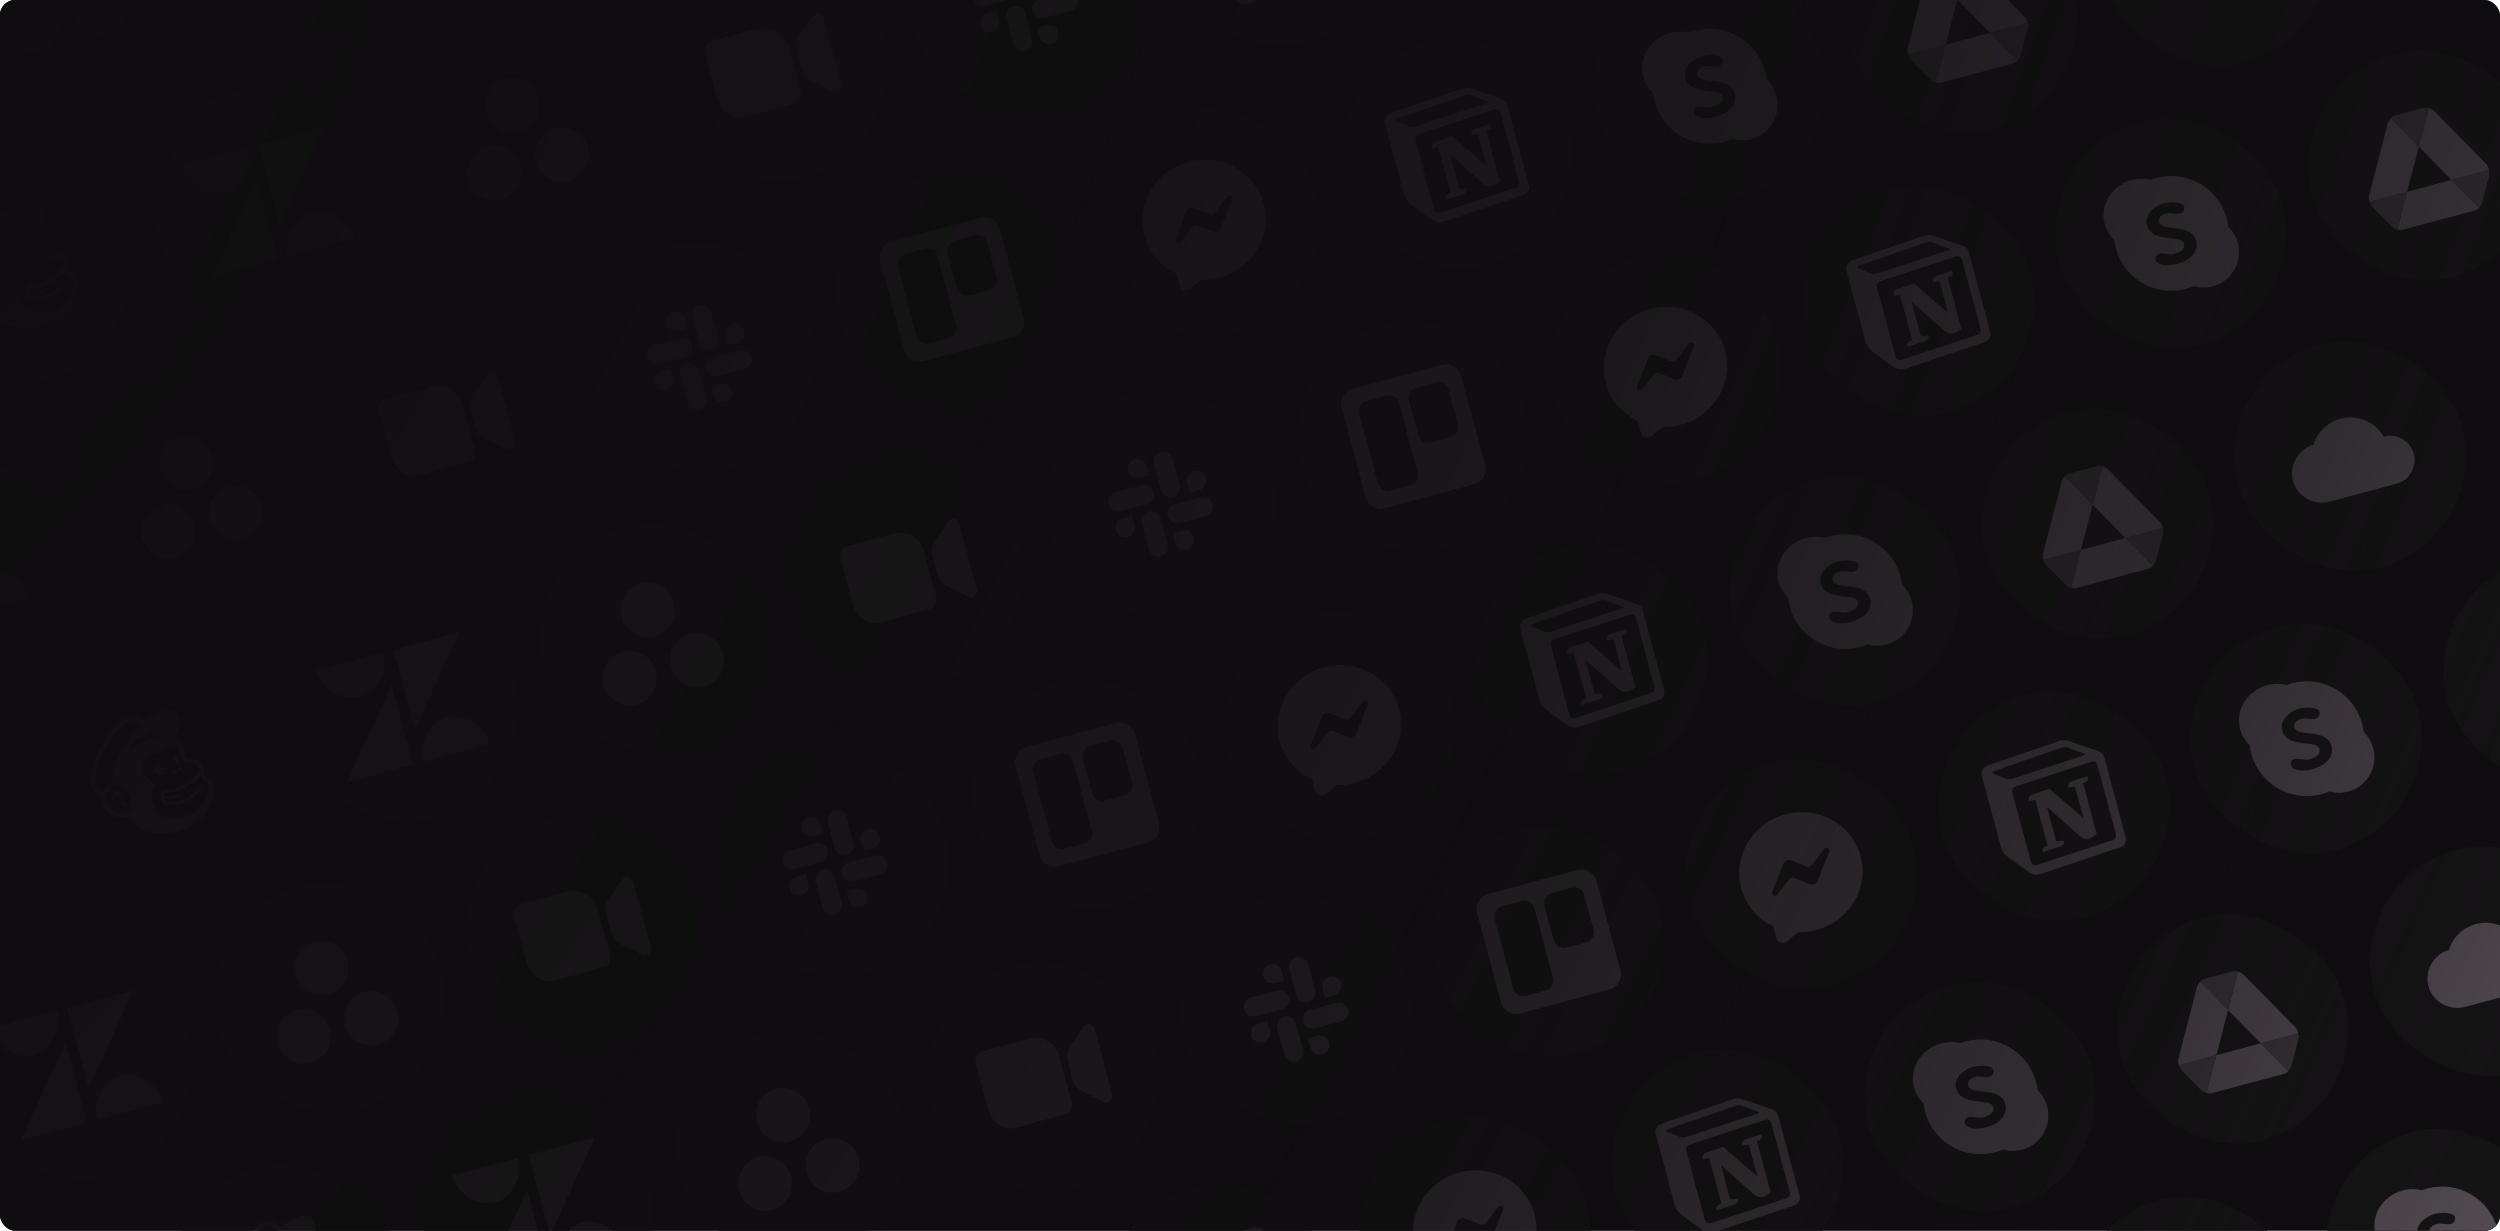 <svg width="1300" height="640" viewBox="0 0 1300 640" fill="none" xmlns="http://www.w3.org/2000/svg">
    <g clip-path="url(#clip0_141_386)">
        <rect width="1300" height="640" rx="8" fill="#0F0D0F" />
        <rect x="4.474" y="360.453" width="120" height="120" rx="60"
            transform="rotate(-15 4.474 360.453)" fill="#151415" />
        <path
            d="M64.557 417.663C63.342 416.586 64.985 414.024 63.656 412.599C62.889 411.776 61.896 411.402 60.862 411.545C59.87 411.682 58.975 412.298 58.529 413.154C57.824 414.503 58.064 416.019 58.396 416.489C58.518 416.662 58.643 416.684 58.725 416.674C59.286 416.6 59.218 415.127 59.328 414.787C59.631 413.85 60.741 413.293 61.694 413.601C63.499 414.184 62.596 416.15 63.075 417.477C63.541 418.77 64.508 419.081 65.263 418.938C65.99 418.773 66.386 418.238 66.434 417.912C66.552 417.134 65.556 418.549 64.557 417.663Z"
            fill="#534B53" />
        <path
            d="M93.486 397.041C93.068 397.093 92.627 397.212 92.183 397.39C91.716 397.044 91.214 396.416 90.815 395.632C90.106 394.238 89.852 393.159 90.689 392.785C91.526 392.412 92.188 393.193 92.897 394.587C93.374 395.524 93.578 396.448 93.486 397.041Z"
            fill="#534B53" />
        <path
            d="M84.144 400.486C84.269 400.812 84.371 401.147 84.445 401.462C85.305 401.284 86.012 401.526 86.24 401.738C86.357 401.848 86.347 401.942 86.331 401.989C86.28 402.149 86.087 402.178 85.682 402.239C85.328 402.293 84.949 402.358 84.569 402.479C84.532 403.176 83.928 403.402 83.365 403.045C83.085 403.219 82.59 403.761 82.3 403.394C82.244 403.188 82.379 402.831 82.698 402.463C82.296 402.026 81.972 401.53 81.716 400.996C81.189 401.244 80.734 401.532 80.376 401.757C80.209 401.863 79.572 402.385 79.389 402.039C79.264 401.799 79.548 401.273 79.885 400.858C80.264 400.4 80.721 400.025 81.222 399.744C80.996 398.946 81.051 398.332 81.608 398.083C82.3 397.774 82.896 398.211 83.482 399.157C84.42 399.166 85.452 399.533 86.004 400.052C86.218 400.253 86.297 400.431 86.226 400.555C86.051 400.871 84.517 400.503 84.144 400.486Z"
            fill="#534B53" />
        <path
            d="M90.849 402.552C91.474 402.671 92.055 402.403 92.147 401.951C92.239 401.499 91.806 401.036 91.18 400.916C90.555 400.796 89.974 401.065 89.882 401.517C89.79 401.969 90.223 402.432 90.849 402.552Z"
            fill="#534B53" />
        <path
            d="M93.043 399.842C92.89 399.229 93.133 398.642 93.584 398.529C94.036 398.418 94.526 398.821 94.679 399.433C94.832 400.044 94.588 400.631 94.137 400.744C93.686 400.857 93.196 400.453 93.043 399.842Z"
            fill="#534B53" />
        <path fill-rule="evenodd" clip-rule="evenodd"
            d="M107.225 404.046C107.218 404.034 107.242 404.075 107.225 404.046C108.127 403.804 109.818 404.448 110.481 406.921C111.14 409.381 110.853 412.445 110.774 413.129C109.41 422.94 101.833 430.229 91.158 432.756C81.206 435.113 71.407 432.226 65.475 424.829C63.247 425.429 60.69 425.077 58.535 424.017C56.263 422.901 54.57 421.122 53.766 419.009C53.14 417.364 52.929 415.734 53.099 414.217L50.565 413.041C38.978 407.685 59.893 367.244 71.553 372.863C71.612 372.891 75.612 375.115 75.621 375.121C79.677 371.982 90.94 365.057 93.228 373.539C93.988 376.356 93.049 380.13 90.933 383.893C95.128 386.074 95.414 390.693 97.027 394.569L98.283 394.576C100.68 394.595 102.487 394.994 103.479 395.59C104.47 396.186 105.064 396.862 105.448 397.737C105.777 398.438 106.107 399.744 105.513 401.462C106.119 402.305 106.693 403.154 107.225 404.046ZM64.695 422.587C65.028 422.506 65.35 422.397 65.658 422.256C68.963 420.746 68.875 416.792 67.328 413.301C65.582 409.359 62.373 408.664 60.432 409.074C59.892 409.189 59.41 409.369 59.024 409.559C55.79 411.153 54.63 414.539 56.009 418.163C57.256 421.443 61.472 423.36 64.695 422.587ZM53.592 412.098C54.298 410.148 55.853 408.457 57.87 407.479C58.655 399.582 61.404 391.764 66.167 385.614C69.626 380.77 73.711 376.865 73.711 376.865C73.711 376.865 70.343 374.605 69.505 374.596C64.373 374.603 55.915 384.417 51.803 395.492C50.139 399.972 48.099 407.665 50.848 410.603C51.187 410.968 52.756 411.717 53.592 412.098ZM95.351 412.608C95.38 412.683 95.353 412.775 95.292 412.822C95.292 412.822 91.916 415.621 85.302 415.392C86.013 417.166 88.422 417.265 90.042 417.1C97.962 416.357 103.899 410.183 105.204 408.679C105.429 408.421 105.279 408.971 105.248 409.054C103.963 412.062 99.487 416.345 92.661 418.173C89.683 418.969 86.431 418.732 84.912 417.434C82.556 415.42 83.201 411.386 86.126 411.004C91.044 410.257 95.831 408.545 99.709 405.336C103.089 402.537 104.025 400.204 103.384 398.69C102.391 396.342 98.673 396.929 96.687 396.826C95.822 396.78 95.374 396.677 94.889 395.225C94.677 394.59 93.961 392.371 93.671 391.452C93.161 389.844 92.366 387.67 90.72 387.126C90.291 386.984 89.855 386.977 89.423 387.069C89.078 387.144 88.889 387.245 88.787 387.299C88.764 387.311 88.746 387.321 88.731 387.327C88.01 387.657 87.649 388.163 87.224 388.76C87.2 388.794 87.175 388.829 87.15 388.864C85.789 390.767 84.379 391.397 82.721 391.767C82.205 391.882 81.665 391.972 81.095 392.067C80.571 392.154 80.022 392.246 79.444 392.365L78.737 392.512C75.955 393.108 73.637 396.237 74.038 399.692C74.486 403.548 77.168 405.265 78.913 406.381C79.344 406.657 79.717 406.896 79.986 407.122C80.156 407.256 80.364 407.454 80.424 407.678C80.496 407.947 80.376 408.206 80.253 408.434C78.214 412.027 78.528 416.784 80.592 420.266C80.85 420.7 81.138 421.105 81.451 421.481C85.457 426.53 93.853 427.132 100.709 422.702C105.513 419.597 109.062 414.254 108.494 408.348C108.324 406.814 107.841 406.334 107.317 406.18C106.763 406.019 106.218 406.272 106.218 406.272C106.218 406.272 105.486 404.582 104.32 403.18C102.589 405.47 100.094 407.422 98.113 408.604C94.938 410.497 91.329 411.87 87.656 412.363C86.167 412.562 85.166 412.697 85.108 414.137C90.301 414.58 95.116 412.505 95.116 412.505C95.21 412.469 95.316 412.515 95.351 412.608ZM72.792 383.056C70.553 385.058 68.286 388.161 66.656 391.469C66.598 391.587 66.757 391.686 66.839 391.585C68.477 389.585 70.895 387.486 74.302 385.633C78.12 383.558 82.158 382.917 84.703 382.817C84.831 382.812 84.852 382.587 84.729 382.556C82.908 382.103 80.315 382.159 78.585 382.609C78.501 382.63 78.427 382.546 78.459 382.466C78.651 381.989 78.956 381.489 79.253 381.105C79.319 381.019 79.233 380.899 79.129 380.934C77.016 381.639 72.711 385.19 72.707 385.104C72.673 384.474 72.858 383.58 72.965 383.158C72.99 383.058 72.869 382.988 72.792 383.056Z"
            fill="#534B53" />
        <rect x="135.84" y="325.253" width="120" height="120" rx="60"
            transform="rotate(-15 135.84 325.253)" fill="#151415" />
        <path d="M204.548 337.901L215.69 379.484L238.949 328.684L204.548 337.901Z" fill="#534B53" />
        <path
            d="M187.019 362.452C196.429 359.93 201.678 348.358 199.256 339.32L164.855 348.537C167.277 357.576 177.608 364.973 187.019 362.452Z"
            fill="#534B53" />
        <path
            d="M220.147 396.118C217.725 387.079 222.974 375.507 232.384 372.986C241.794 370.464 252.126 377.861 254.548 386.9L220.147 396.118Z"
            fill="#534B53" />
        <path d="M214.855 397.536L203.712 355.953L180.454 406.753L214.855 397.536Z" fill="#534B53" />
        <rect x="267.206" y="290.054" width="120" height="120" rx="60"
            transform="rotate(-15 267.206 290.054)" fill="#151415" />
        <path
            d="M358.869 329.585C351.41 331.584 347.007 339.337 349.034 346.902C351.061 354.468 358.751 358.981 366.21 356.982C373.669 354.984 378.072 347.23 376.045 339.664C374.018 332.099 366.328 327.587 358.869 329.585ZM323.781 338.988C316.322 340.987 311.918 348.738 313.946 356.305C315.973 363.87 323.663 368.383 331.121 366.384C338.581 364.385 342.984 356.632 340.957 349.067C338.93 341.501 331.24 336.989 323.781 338.988ZM350.242 313.544C352.269 321.11 347.866 328.864 340.408 330.862C332.948 332.861 325.258 328.347 323.231 320.782C321.204 313.217 325.607 305.464 333.067 303.465C340.525 301.466 348.215 305.979 350.242 313.544Z"
            fill="#534B53" />
        <rect x="398.572" y="254.854" width="120" height="120" rx="60"
            transform="rotate(-15 398.572 254.854)" fill="#151415" />
        <path
            d="M440.082 284.108C437.668 284.755 436.303 287.485 437.032 290.207L443.437 314.111C445.297 321.052 451.794 325.342 457.948 323.693L483.768 316.51C486.182 315.863 487.547 313.132 486.818 310.411L480.347 286.261C478.487 279.32 471.191 275.772 465.037 277.421L440.082 284.108Z"
            fill="#534B53" />
        <path
            d="M485.54 282.013C484.392 283.976 484.094 286.444 484.721 288.786L487.401 298.789C488.029 301.131 489.522 303.12 491.497 304.245L503.507 310.2C506.008 311.625 508.682 309.211 507.888 306.246L498.861 272.556C498.066 269.59 494.543 268.837 493.09 271.321L485.54 282.013Z"
            fill="#534B53" />
        <rect x="529.938" y="219.655" width="120" height="120" rx="60"
            transform="rotate(-15 529.938 219.655)" fill="#151415" />
        <path
            d="M623.457 254.783C626.136 254.065 627.726 251.311 627.008 248.632C626.29 245.953 623.536 244.363 620.857 245.081C618.178 245.799 616.587 248.553 617.305 251.232L618.605 256.083L623.457 254.783ZM609.872 258.423C612.552 257.705 614.142 254.951 613.424 252.272L609.784 238.688C609.066 236.009 606.312 234.419 603.633 235.137C600.953 235.855 599.363 238.609 600.081 241.288L603.721 254.871C604.439 257.551 607.193 259.141 609.872 258.423Z"
            fill="#534B53" />
        <path
            d="M583.743 269.585C581.064 270.303 579.474 273.056 580.192 275.736C580.91 278.415 583.664 280.005 586.343 279.287C589.023 278.569 590.613 275.815 589.895 273.135L588.595 268.285L583.743 269.585ZM597.328 265.945C594.649 266.663 593.059 269.417 593.777 272.096L597.416 285.68C598.134 288.359 600.888 289.949 603.568 289.231C606.247 288.513 607.837 285.759 607.119 283.08L603.48 269.496C602.762 266.817 600.008 265.227 597.328 265.945Z"
            fill="#534B53" />
        <path
            d="M611.001 282.04C611.719 284.72 614.473 286.31 617.152 285.592C619.831 284.874 621.421 282.12 620.703 279.441C619.985 276.761 617.231 275.171 614.552 275.889L609.701 277.189L611.001 282.04ZM607.361 268.456C608.079 271.135 610.833 272.725 613.513 272.007L627.096 268.368C629.775 267.65 631.366 264.896 630.648 262.216C629.93 259.537 627.176 257.947 624.496 258.665L610.913 262.304C608.233 263.022 606.643 265.776 607.361 268.456Z"
            fill="#534B53" />
        <path
            d="M596.199 242.327C595.481 239.648 592.728 238.058 590.048 238.776C587.369 239.494 585.779 242.248 586.497 244.927C587.215 247.607 589.969 249.197 592.649 248.479L597.499 247.179L596.199 242.327ZM599.839 255.912C599.121 253.232 596.367 251.642 593.688 252.36L580.104 256C577.425 256.718 575.835 259.472 576.553 262.151C577.271 264.831 580.025 266.421 582.704 265.703L596.288 262.063C598.967 261.345 600.557 258.591 599.839 255.912Z"
            fill="#534B53" />
        <rect x="661.304" y="184.456" width="120" height="120" rx="60"
            transform="rotate(-15 661.304 184.456)" fill="#151415" />
        <path fill-rule="evenodd" clip-rule="evenodd"
            d="M749.968 189.686L703.364 202.173C699.074 203.323 696.528 207.73 697.677 212.017L710.156 258.591C711.305 262.878 715.714 265.422 720.004 264.273L766.608 251.785C770.876 250.618 773.4 246.224 772.256 241.952L759.776 195.377C758.631 191.106 754.248 188.562 749.968 189.686ZM710.614 208.55L720.964 205.777C723.822 205.011 726.76 206.707 727.525 209.565L737.232 245.79C737.998 248.648 736.302 251.586 733.443 252.352L723.094 255.125C720.236 255.891 717.298 254.195 716.532 251.336L706.826 215.112C706.06 212.254 707.756 209.316 710.614 208.55ZM746.839 198.844L736.489 201.617C733.631 202.383 731.935 205.321 732.7 208.179L737.554 226.291C738.319 229.149 741.257 230.845 744.115 230.079L754.465 227.306C757.323 226.54 759.019 223.603 758.253 220.745L753.4 202.632C752.634 199.774 749.697 198.078 746.839 198.844Z"
            fill="#534B53" />
        <rect x="792.67" y="149.256" width="120" height="120" rx="60"
            transform="rotate(-15 792.67 149.256)" fill="#151415" />
        <path fill-rule="evenodd" clip-rule="evenodd"
            d="M897.119 182.485C901.569 199.092 891.275 216.279 874.126 220.874C870.963 221.722 867.787 222.082 864.683 222.001L858.731 226.799C856.827 228.333 853.978 227.387 853.34 225.009L851.71 218.924C843.723 215.157 837.44 208.157 835.02 199.124C830.57 182.518 840.864 165.33 858.012 160.735C875.16 156.141 892.669 165.878 897.119 182.485ZM851.217 201.131L856.921 186.405C857.524 184.85 859.331 184.064 860.905 184.671L869.053 187.817C870.004 188.184 871.103 187.878 871.726 187.072L878.197 178.706C879.25 177.344 881.428 178.474 880.803 180.059L874.777 195.34C874.168 196.885 872.368 197.662 870.8 197.057L862.626 193.901C861.679 193.536 860.584 193.838 859.96 194.636L853.822 202.482C852.767 203.831 850.605 202.71 851.217 201.131Z"
            fill="#534B53" />
        <rect x="924.035" y="114.057" width="120" height="120" rx="60"
            transform="rotate(-15 924.035 114.057)" fill="#151415" />
        <path
            d="M984.677 153.896L984.547 153.412C984.219 152.186 984.928 150.906 986.171 150.483L995.224 147.397L1013 162.753L1008.59 146.278L1005.19 146.72L1005.13 146.49C1004.79 145.25 1005.52 143.957 1006.79 143.548L1015.06 140.871L1015.38 142.078C1015.54 142.645 1015.24 143.242 1014.69 143.495L1012.77 144.377L1019.92 171.058L1017.62 172.608C1015.69 173.902 1013.13 173.755 1011.43 172.251L994.05 156.893L998.825 174.717L1002.83 174.425L1002.87 174.792C1003 175.944 1002.27 177.037 1001.13 177.398L991.768 180.358C991.323 179.201 991.93 177.898 993.126 177.439L994.337 176.974L987.969 153.209L984.677 153.896Z"
            fill="#534B53" />
        <path fill-rule="evenodd" clip-rule="evenodd"
            d="M1000.35 122.614L963.066 135.384C960.833 136.149 959.56 138.451 960.15 140.655L970.049 177.596C970.603 179.667 971.856 181.488 973.608 182.773L984.53 190.78C986.296 192.075 988.623 192.425 990.743 191.715L1032.2 177.825C1034.33 177.113 1035.54 174.93 1034.98 172.837L1023.73 130.839C1023.38 129.544 1022.41 128.506 1021.11 128.059L1005.35 122.612C1003.74 122.057 1001.98 122.058 1000.35 122.614ZM966.226 139.644C965.593 139.395 965.626 138.513 966.277 138.287L1001.55 126.071C1002.68 125.681 1003.9 125.692 1005 126.1L1013.59 129.279C1013.91 129.4 1013.9 129.853 1013.56 129.963L976.031 142.24C974.895 142.611 973.666 142.577 972.568 142.144L966.226 139.644ZM975.984 149.212C975.653 147.975 976.379 146.685 977.638 146.273L1017.32 133.289C1018.55 132.888 1019.85 133.565 1020.18 134.771L1029.92 171.137C1030.25 172.372 1029.53 173.66 1028.27 174.075L988.868 187.073C987.503 187.524 986.048 186.772 985.689 185.429L975.984 149.212Z"
            fill="#534B53" />
        <rect x="1055.4" y="78.857" width="120" height="120" rx="60"
            transform="rotate(-15 1055.4 78.857)" fill="#151415" />
        <path fill-rule="evenodd" clip-rule="evenodd"
            d="M1108.55 93.605C1111.96 92.689 1115.4 92.686 1118.56 93.443C1119.46 93.105 1120.39 92.808 1121.34 92.554C1137.26 88.288 1153.63 97.737 1157.9 113.661C1158.28 115.083 1158.55 116.509 1158.72 117.929C1161.03 120.166 1162.79 123.039 1163.68 126.373C1166.3 136.172 1160.49 146.245 1150.69 148.87C1147.36 149.764 1143.99 149.68 1140.9 148.794C1139.58 149.359 1138.21 149.837 1136.79 150.218C1120.87 154.485 1104.5 145.035 1100.23 129.112C1099.83 127.619 1099.55 126.122 1099.39 124.632C1097.06 122.447 1095.32 119.649 1094.45 116.399C1091.82 106.6 1098.13 96.395 1108.55 93.605ZM1135.82 108.484C1136.59 105.108 1129.74 104.565 1125.06 105.82C1120.37 107.076 1114.91 111.708 1116.3 116.883C1117.69 122.058 1122.09 122.86 1126.49 123.661C1127.37 123.822 1128.33 123.909 1129.3 123.997C1132.2 124.261 1135.09 124.525 1135.69 126.743C1136.48 129.7 1133.55 131.277 1130.43 132.114C1129.31 132.414 1127.88 132.229 1126.46 132.045C1123.92 131.717 1121.42 131.394 1120.85 133.886C1120.08 137.262 1125.52 138.976 1131.81 137.289C1138.84 135.405 1143.52 130.983 1141.94 125.068C1140.45 119.525 1133.66 118.884 1129.27 118.47C1128.98 118.442 1128.69 118.415 1128.42 118.388C1124.12 117.956 1122.94 116.687 1122.55 115.208C1122.15 113.73 1123.32 111.833 1126.44 110.995C1127.48 110.716 1128.76 110.857 1130.03 110.997C1132.57 111.279 1135.12 111.56 1135.82 108.484Z"
            fill="#534B53" />
        <rect x="1186.77" y="43.658" width="120" height="120" rx="60"
            transform="rotate(-15 1186.77 43.658)" fill="#151415" />
        <path
            d="M1257.77 76.242L1243.38 61.619C1243.62 61.202 1243.93 60.886 1244.27 60.64C1241.64 62.36 1241.19 65.949 1241.19 65.949L1231.78 102.218C1231.79 103.272 1231.96 104.182 1232.2 104.959L1251.68 99.74L1257.77 76.242Z"
            fill="#534B53" />
        <path
            d="M1257.77 76.242L1274.8 93.546L1294.27 88.326C1294.1 87.533 1293.79 86.661 1293.27 85.741L1266.99 59.036C1266.99 59.036 1264.8 56.156 1261.66 55.979C1262.07 56.025 1262.51 56.141 1262.92 56.384L1257.77 76.242Z"
            fill="#534B53" />
        <path
            d="M1257.77 76.244L1262.92 56.386C1262.51 56.143 1262.07 56.027 1261.66 55.981C1261.2 55.956 1260.72 55.986 1260.22 56.094L1259.7 56.233L1246.09 59.879L1245.58 60.017C1245.09 60.17 1244.66 60.386 1244.27 60.642C1243.94 60.887 1243.62 61.204 1243.38 61.621L1257.77 76.244Z"
            fill="#3C363C" />
        <path
            d="M1251.68 99.739L1246.59 119.372C1246.59 119.372 1246.23 119.302 1245.71 119.095C1247.36 119.783 1248.75 119.649 1248.75 119.649L1286.68 109.486C1288.77 108.926 1289 108.01 1289 108.01C1289 108.005 1289 108 1289.01 107.995L1274.8 93.546L1251.68 99.739Z"
            fill="#534B53" />
        <path
            d="M1251.68 99.739L1232.2 104.958C1232.92 107.248 1234.29 108.331 1234.29 108.331L1235.36 109.406C1235.43 109.467 1235.48 109.501 1235.48 109.501L1237.82 111.872L1243.07 117.142C1243.24 117.366 1243.42 117.564 1243.61 117.75C1243.68 117.811 1243.75 117.881 1243.82 117.938C1243.84 117.955 1243.86 117.973 1243.88 117.99C1244.49 118.497 1245.11 118.847 1245.71 119.094C1246.23 119.304 1246.6 119.371 1246.6 119.371L1251.68 99.739Z"
            fill="#3C363C" />
        <path
            d="M1274.8 93.546L1294.27 88.327C1294.8 90.668 1294.15 92.291 1294.15 92.291L1293.76 93.758C1293.73 93.847 1293.71 93.898 1293.71 93.898L1292.87 97.123L1290.96 104.31C1290.92 104.59 1290.86 104.854 1290.79 105.109C1290.76 105.196 1290.74 105.29 1290.7 105.375C1290.7 105.4 1290.69 105.425 1290.68 105.45C1290.4 106.194 1290.04 106.81 1289.64 107.322C1289.3 107.766 1289.02 108.005 1289.02 108.005L1274.8 93.546Z"
            fill="#3C363C" />
        <rect x="74.873" y="623.185" width="120" height="120" rx="60"
            transform="rotate(-15 74.873 623.185)" fill="#151415" />
        <path
            d="M134.955 680.395C133.741 679.318 135.384 676.756 134.054 675.331C133.288 674.508 132.295 674.134 131.261 674.277C130.269 674.413 129.374 675.03 128.927 675.886C128.222 677.235 128.463 678.751 128.795 679.221C128.917 679.393 129.041 679.416 129.124 679.406C129.685 679.332 129.617 677.859 129.727 677.519C130.03 676.582 131.14 676.025 132.092 676.333C133.898 676.916 132.994 678.882 133.473 680.209C133.94 681.502 134.906 681.813 135.661 681.67C136.388 681.505 136.784 680.97 136.833 680.644C136.951 679.866 135.955 681.281 134.955 680.395Z"
            fill="#534B53" />
        <path
            d="M163.885 659.773C163.467 659.825 163.026 659.944 162.582 660.122C162.115 659.776 161.612 659.147 161.214 658.364C160.504 656.97 160.25 655.89 161.087 655.517C161.925 655.144 162.587 655.925 163.296 657.319C163.773 658.256 163.977 659.18 163.885 659.773Z"
            fill="#534B53" />
        <path
            d="M154.543 663.218C154.667 663.544 154.77 663.879 154.844 664.193C155.703 664.016 156.41 664.258 156.638 664.47C156.755 664.58 156.746 664.674 156.73 664.721C156.679 664.881 156.485 664.91 156.08 664.971C155.727 665.025 155.348 665.09 154.968 665.211C154.931 665.908 154.327 666.134 153.764 665.777C153.484 665.951 152.989 666.493 152.699 666.126C152.642 665.92 152.778 665.563 153.097 665.195C152.694 664.758 152.37 664.262 152.114 663.728C151.588 663.976 151.132 664.264 150.775 664.489C150.607 664.595 149.971 665.116 149.787 664.771C149.663 664.531 149.946 664.005 150.284 663.59C150.663 663.132 151.119 662.757 151.621 662.476C151.395 661.677 151.45 661.063 152.007 660.815C152.699 660.506 153.295 660.942 153.881 661.889C154.818 661.898 155.851 662.265 156.402 662.784C156.617 662.985 156.695 663.163 156.625 663.287C156.45 663.603 154.915 663.235 154.543 663.218Z"
            fill="#534B53" />
        <path
            d="M161.247 665.283C161.873 665.403 162.453 665.135 162.545 664.683C162.637 664.231 162.205 663.768 161.579 663.648C160.954 663.528 160.373 663.797 160.281 664.249C160.189 664.701 160.622 665.164 161.247 665.283Z"
            fill="#534B53" />
        <path
            d="M163.442 662.574C163.289 661.961 163.532 661.374 163.983 661.261C164.435 661.149 164.924 661.553 165.077 662.165C165.23 662.776 164.987 663.363 164.536 663.476C164.085 663.589 163.595 663.185 163.442 662.574Z"
            fill="#534B53" />
        <path fill-rule="evenodd" clip-rule="evenodd"
            d="M177.624 666.778C177.617 666.766 177.641 666.807 177.624 666.778C178.526 666.536 180.217 667.18 180.88 669.653C181.539 672.113 181.251 675.177 181.173 675.861C179.809 685.672 172.232 692.961 161.557 695.488C151.605 697.845 141.805 694.958 135.874 687.561C133.646 688.161 131.089 687.809 128.933 686.749C126.661 685.633 124.968 683.854 124.165 681.741C123.539 680.096 123.328 678.466 123.497 676.949L120.964 675.773C109.377 670.417 130.292 629.976 141.952 635.595C142.011 635.623 146.011 637.847 146.02 637.853C150.076 634.714 161.339 627.789 163.627 636.271C164.387 639.088 163.448 642.862 161.332 646.625C165.527 648.806 165.813 653.425 167.426 657.301L168.682 657.308C171.078 657.327 172.886 657.726 173.878 658.322C174.869 658.918 175.463 659.594 175.847 660.469C176.175 661.17 176.506 662.475 175.912 664.193C176.518 665.037 177.092 665.885 177.624 666.778ZM135.094 685.319C135.426 685.238 135.749 685.129 136.057 684.988C139.362 683.478 139.273 679.524 137.727 676.033C135.98 672.091 132.772 671.396 130.831 671.806C130.291 671.921 129.809 672.101 129.423 672.291C126.189 673.885 125.029 677.271 126.407 680.895C127.654 684.175 131.871 686.092 135.094 685.319ZM123.991 674.83C124.697 672.88 126.252 671.189 128.268 670.211C129.053 662.314 131.802 654.496 136.566 648.346C140.025 643.502 144.11 639.597 144.11 639.597C144.11 639.597 140.741 637.337 139.904 637.328C134.772 637.335 126.314 647.149 122.202 658.224C120.538 662.704 118.498 670.397 121.246 673.335C121.585 673.7 123.155 674.449 123.991 674.83ZM165.75 675.34C165.778 675.415 165.752 675.507 165.69 675.554C165.69 675.554 162.315 678.353 155.701 678.124C156.412 679.898 158.821 679.997 160.44 679.832C168.361 679.089 174.298 672.915 175.603 671.411C175.827 671.153 175.678 671.702 175.647 671.786C174.361 674.794 169.886 679.077 163.06 680.905C160.082 681.701 156.829 681.464 155.311 680.166C152.955 678.152 153.6 674.117 156.525 673.736C161.442 672.989 166.23 671.277 170.107 668.068C173.488 665.269 174.423 662.936 173.783 661.421C172.79 659.074 169.072 659.661 167.086 659.558C166.221 659.511 165.773 659.409 165.288 657.956C165.076 657.322 164.36 655.103 164.069 654.184C163.56 652.576 162.765 650.402 161.119 649.858C160.69 649.716 160.254 649.709 159.821 649.801C159.477 649.876 159.288 649.977 159.186 650.031C159.163 650.043 159.145 650.053 159.13 650.059C158.409 650.389 158.048 650.895 157.623 651.492C157.598 651.526 157.574 651.561 157.549 651.596C156.188 653.499 154.778 654.129 153.12 654.499C152.603 654.614 152.063 654.704 151.494 654.799C150.97 654.886 150.421 654.978 149.843 655.097L149.136 655.244C146.353 655.84 144.036 658.969 144.437 662.424C144.885 666.28 147.567 667.997 149.311 669.113C149.742 669.389 150.116 669.628 150.385 669.854C150.554 669.988 150.762 670.186 150.823 670.41C150.894 670.679 150.775 670.938 150.651 671.166C148.612 674.759 148.927 679.516 150.991 682.998C151.249 683.432 151.537 683.837 151.85 684.213C155.856 689.262 164.252 689.864 171.107 685.434C175.912 682.329 179.461 676.986 178.893 671.08C178.723 669.546 178.24 669.066 177.716 668.912C177.161 668.751 176.617 669.004 176.617 669.004C176.617 669.004 175.885 667.314 174.719 665.912C172.988 668.202 170.493 670.154 168.511 671.336C165.337 673.229 161.728 674.602 158.055 675.095C156.566 675.294 155.565 675.429 155.507 676.869C160.7 677.312 165.515 675.237 165.515 675.237C165.609 675.201 165.715 675.247 165.75 675.34ZM143.191 645.788C140.952 647.79 138.684 650.893 137.054 654.201C136.997 654.319 137.156 654.418 137.238 654.317C138.876 652.317 141.294 650.218 144.701 648.365C148.518 646.29 152.557 645.649 155.102 645.549C155.23 645.544 155.25 645.319 155.128 645.288C153.307 644.835 150.714 644.891 148.984 645.341C148.9 645.362 148.826 645.278 148.858 645.198C149.05 644.721 149.354 644.221 149.652 643.837C149.718 643.75 149.632 643.631 149.528 643.666C147.415 644.371 143.11 647.922 143.106 647.836C143.072 647.206 143.257 646.312 143.364 645.89C143.389 645.79 143.268 645.72 143.191 645.788Z"
            fill="#534B53" />
        <rect x="206.239" y="587.985" width="120" height="120" rx="60"
            transform="rotate(-15 206.239 587.985)" fill="#151415" />
        <path d="M274.947 600.633L286.089 642.216L309.347 591.416L274.947 600.633Z" fill="#534B53" />
        <path
            d="M257.417 625.184C266.828 622.662 272.076 611.09 269.654 602.051L235.254 611.269C237.676 620.308 248.007 627.705 257.417 625.184Z"
            fill="#534B53" />
        <path
            d="M290.546 658.85C288.124 649.811 293.372 638.239 302.783 635.717C312.193 633.196 322.524 640.593 324.946 649.632L290.546 658.85Z"
            fill="#534B53" />
        <path d="M285.253 660.268L274.111 618.685L250.853 669.485L285.253 660.268Z" fill="#534B53" />
        <rect x="337.605" y="552.786" width="120" height="120" rx="60"
            transform="rotate(-15 337.605 552.786)" fill="#151415" />
        <path
            d="M429.268 592.317C421.808 594.316 417.405 602.069 419.433 609.634C421.46 617.2 429.149 621.713 436.609 619.714C444.068 617.715 448.471 609.962 446.444 602.396C444.416 594.831 436.727 590.318 429.268 592.317ZM394.18 601.72C386.721 603.718 382.317 611.47 384.344 619.036C386.371 626.602 394.062 631.115 401.52 629.116C408.979 627.117 413.383 619.364 411.356 611.799C409.329 604.233 401.639 599.721 394.18 601.72ZM420.64 576.276C422.668 583.842 418.265 591.596 410.806 593.594C403.347 595.593 395.657 591.079 393.63 583.514C391.603 575.949 396.006 568.195 403.465 566.197C410.924 564.198 418.613 568.711 420.64 576.276Z"
            fill="#534B53" />
        <rect x="468.971" y="517.586" width="120" height="120" rx="60"
            transform="rotate(-15 468.971 517.586)" fill="#151415" />
        <path
            d="M510.481 546.84C508.067 547.487 506.702 550.217 507.431 552.939L513.836 576.843C515.696 583.784 522.193 588.074 528.347 586.424L554.167 579.242C556.581 578.595 557.946 575.864 557.217 573.142L550.746 548.993C548.886 542.052 541.59 538.504 535.435 540.153L510.481 546.84Z"
            fill="#534B53" />
        <path
            d="M555.939 544.745C554.791 546.708 554.492 549.176 555.12 551.518L557.8 561.521C558.428 563.863 559.92 565.851 561.896 566.977L573.906 572.932C576.407 574.357 579.081 571.943 578.287 568.978L569.259 535.288C568.465 532.322 564.942 531.569 563.489 534.053L555.939 544.745Z"
            fill="#534B53" />
        <rect x="600.337" y="482.387" width="120" height="120" rx="60"
            transform="rotate(-15 600.337 482.387)" fill="#151415" />
        <path
            d="M693.856 517.515C696.535 516.797 698.125 514.043 697.407 511.364C696.689 508.685 693.935 507.095 691.256 507.813C688.577 508.531 686.986 511.285 687.704 513.964L689.004 518.815L693.856 517.515ZM680.271 521.155C682.951 520.437 684.541 517.683 683.823 515.003L680.183 501.42C679.465 498.741 676.711 497.151 674.032 497.868C671.352 498.586 669.762 501.341 670.48 504.02L674.12 517.603C674.838 520.283 677.592 521.873 680.271 521.155Z"
            fill="#534B53" />
        <path
            d="M654.142 532.317C651.463 533.034 649.873 535.788 650.591 538.468C651.309 541.147 654.063 542.737 656.742 542.019C659.422 541.301 661.012 538.547 660.294 535.867L658.994 531.017L654.142 532.317ZM667.727 528.677C665.048 529.395 663.458 532.149 664.175 534.828L667.815 548.411C668.533 551.091 671.287 552.681 673.967 551.963C676.646 551.245 678.236 548.491 677.518 545.812L673.878 532.228C673.161 529.549 670.406 527.959 667.727 528.677Z"
            fill="#534B53" />
        <path
            d="M681.4 544.772C682.118 547.452 684.872 549.042 687.551 548.324C690.23 547.606 691.82 544.852 691.102 542.173C690.384 539.493 687.63 537.903 684.951 538.621L680.1 539.92L681.4 544.772ZM677.76 531.188C678.478 533.867 681.232 535.457 683.912 534.739L697.495 531.1C700.174 530.382 701.764 527.628 701.047 524.948C700.329 522.269 697.574 520.679 694.895 521.397L681.312 525.036C678.632 525.754 677.042 528.508 677.76 531.188Z"
            fill="#534B53" />
        <path
            d="M666.598 505.059C665.88 502.38 663.126 500.79 660.447 501.508C657.768 502.226 656.178 504.98 656.896 507.659C657.614 510.338 660.368 511.929 663.048 511.211L667.898 509.911L666.598 505.059ZM670.238 518.644C669.52 515.964 666.766 514.374 664.087 515.092L650.503 518.732C647.824 519.45 646.234 522.204 646.952 524.883C647.67 527.563 650.424 529.153 653.103 528.435L666.687 524.795C669.366 524.077 670.956 521.323 670.238 518.644Z"
            fill="#534B53" />
        <rect x="731.702" y="447.188" width="120" height="120" rx="60"
            transform="rotate(-15 731.702 447.188)" fill="#151415" />
        <path fill-rule="evenodd" clip-rule="evenodd"
            d="M820.367 452.418L773.763 464.905C769.473 466.055 766.927 470.462 768.075 474.749L780.555 521.323C781.704 525.61 786.112 528.154 790.402 527.004L837.006 514.517C841.275 513.35 843.799 508.956 842.654 504.684L830.175 458.109C829.03 453.838 824.647 451.294 820.367 452.418ZM781.013 471.282L791.363 468.509C794.221 467.743 797.158 469.439 797.924 472.297L807.63 508.522C808.396 511.38 806.7 514.318 803.842 515.083L793.492 517.857C790.634 518.623 787.697 516.926 786.931 514.068L777.224 477.844C776.459 474.986 778.155 472.048 781.013 471.282ZM817.237 461.576L806.887 464.349C804.029 465.115 802.333 468.053 803.099 470.911L807.952 489.023C808.718 491.881 811.656 493.577 814.514 492.811L824.864 490.038C827.722 489.272 829.418 486.335 828.652 483.476L823.799 465.364C823.033 462.506 820.095 460.81 817.237 461.576Z"
            fill="#534B53" />
        <rect x="863.068" y="411.988" width="120" height="120" rx="60"
            transform="rotate(-15 863.068 411.988)" fill="#151415" />
        <path fill-rule="evenodd" clip-rule="evenodd"
            d="M967.518 445.217C971.967 461.824 961.673 479.011 944.525 483.606C941.361 484.454 938.185 484.814 935.081 484.732L929.13 489.531C927.226 491.065 924.376 490.119 923.739 487.741L922.109 481.656C914.122 477.889 907.839 470.889 905.418 461.856C900.969 445.25 911.263 428.062 928.411 423.467C945.559 418.873 963.068 428.61 967.518 445.217ZM921.616 463.863L927.32 449.137C927.922 447.582 929.73 446.796 931.304 447.403L939.451 450.549C940.402 450.916 941.502 450.61 942.125 449.804L948.595 441.438C949.649 440.076 951.827 441.206 951.202 442.791L945.176 458.072C944.567 459.617 942.766 460.394 941.199 459.789L933.024 456.633C932.078 456.268 930.983 456.57 930.358 457.368L924.22 465.214C923.165 466.563 921.004 465.442 921.616 463.863Z"
            fill="#534B53" />
        <rect x="994.434" y="376.789" width="120" height="120" rx="60"
            transform="rotate(-15 994.434 376.789)" fill="#151415" />
        <path
            d="M1055.08 416.628L1054.95 416.144C1054.62 414.918 1055.33 413.638 1056.57 413.215L1065.62 410.129L1083.4 425.485L1078.99 409.01L1075.59 409.452L1075.53 409.222C1075.19 407.982 1075.92 406.689 1077.19 406.28L1085.46 403.603L1085.78 404.81C1085.93 405.377 1085.64 405.974 1085.09 406.227L1083.17 407.109L1090.31 433.79L1088.01 435.34C1086.09 436.634 1083.53 436.487 1081.83 434.983L1064.45 419.625L1069.22 437.448L1073.23 437.157L1073.27 437.524C1073.4 438.676 1072.67 439.769 1071.53 440.13L1062.17 443.09C1061.72 441.933 1062.33 440.63 1063.52 440.171L1064.74 439.706L1058.37 415.941L1055.08 416.628Z"
            fill="#534B53" />
        <path fill-rule="evenodd" clip-rule="evenodd"
            d="M1070.75 385.346L1033.47 398.116C1031.23 398.881 1029.96 401.183 1030.55 403.387L1040.45 440.328C1041 442.399 1042.25 444.22 1044.01 445.505L1054.93 453.512C1056.7 454.807 1059.02 455.157 1061.14 454.447L1102.6 440.557C1104.73 439.845 1105.94 437.662 1105.38 435.569L1094.13 393.571C1093.78 392.276 1092.8 391.238 1091.51 390.79L1075.75 385.344C1074.14 384.789 1072.38 384.79 1070.75 385.346ZM1036.63 402.376C1035.99 402.127 1036.03 401.245 1036.68 401.019L1071.95 388.803C1073.07 388.413 1074.3 388.424 1075.4 388.832L1083.99 392.011C1084.31 392.132 1084.3 392.585 1083.96 392.695L1046.43 404.972C1045.29 405.343 1044.07 405.309 1042.97 404.876L1036.63 402.376ZM1046.38 411.944C1046.05 410.707 1046.78 409.417 1048.04 409.005L1087.72 396.021C1088.95 395.62 1090.25 396.297 1090.58 397.503L1100.32 433.869C1100.65 435.104 1099.93 436.392 1098.67 436.806L1059.27 449.805C1057.9 450.256 1056.45 449.503 1056.09 448.161L1046.38 411.944Z"
            fill="#534B53" />
        <rect x="1125.8" y="341.589" width="120" height="120" rx="60"
            transform="rotate(-15 1125.8 341.589)" fill="#151415" />
        <path fill-rule="evenodd" clip-rule="evenodd"
            d="M1178.94 356.337C1182.36 355.421 1185.8 355.418 1188.96 356.174C1189.86 355.837 1190.79 355.54 1191.74 355.286C1207.66 351.02 1224.03 360.469 1228.29 376.393C1228.68 377.815 1228.95 379.241 1229.11 380.661C1231.43 382.898 1233.18 385.771 1234.08 389.105C1236.7 398.904 1230.89 408.977 1221.09 411.602C1217.75 412.496 1214.39 412.412 1211.3 411.526C1209.98 412.091 1208.61 412.569 1207.19 412.95C1191.26 417.217 1174.9 407.767 1170.63 391.844C1170.23 390.351 1169.95 388.854 1169.79 387.364C1167.46 385.179 1165.72 382.381 1164.85 379.131C1162.22 369.332 1168.53 359.127 1178.94 356.337ZM1206.22 371.216C1206.99 367.84 1200.14 367.297 1195.46 368.552C1190.77 369.808 1185.31 374.44 1186.7 379.615C1188.08 384.79 1192.49 385.592 1196.89 386.393C1197.77 386.553 1198.73 386.641 1199.7 386.729C1202.59 386.993 1205.49 387.257 1206.09 389.475C1206.88 392.432 1203.95 394.009 1200.83 394.846C1199.71 395.145 1198.28 394.96 1196.86 394.777C1194.32 394.448 1191.82 394.126 1191.25 396.618C1190.48 399.994 1195.91 401.708 1202.21 400.021C1209.24 398.137 1213.92 393.715 1212.33 387.8C1210.85 382.257 1204.06 381.616 1199.67 381.202C1199.38 381.174 1199.09 381.147 1198.82 381.12C1194.52 380.688 1193.34 379.419 1192.95 377.94C1192.55 376.462 1193.72 374.565 1196.84 373.727C1197.88 373.448 1199.16 373.589 1200.43 373.729C1202.97 374.01 1205.51 374.292 1206.22 371.216Z"
            fill="#534B53" />
        <rect x="1257.17" y="306.39" width="120" height="120" rx="60"
            transform="rotate(-15 1257.17 306.39)" fill="#151415" />
        <path
            d="M1328.17 338.974L1313.78 324.351C1314.02 323.934 1314.33 323.617 1314.67 323.372C1312.04 325.092 1311.58 328.681 1311.58 328.681L1302.18 364.95C1302.19 366.004 1302.36 366.914 1302.6 367.691L1322.08 362.471L1328.17 338.974Z"
            fill="#534B53" />
        <rect x="1064.83" y="639.521" width="120" height="120" rx="60"
            transform="rotate(-15 1064.83 639.521)" fill="#151415" />
        <rect x="1196.2" y="604.321" width="120" height="120" rx="60"
            transform="rotate(-15 1196.2 604.321)" fill="#151415" />
        <path fill-rule="evenodd" clip-rule="evenodd"
            d="M1249.34 619.069C1252.76 618.153 1256.2 618.15 1259.36 618.906C1260.26 618.569 1261.19 618.272 1262.14 618.018C1278.06 613.752 1294.43 623.201 1298.69 639.125C1299.07 640.547 1299.35 641.973 1299.51 643.393C1301.83 645.63 1303.58 648.503 1304.48 651.837C1307.1 661.636 1301.29 671.709 1291.49 674.334C1288.15 675.228 1284.79 675.144 1281.69 674.258C1280.38 674.823 1279.01 675.301 1277.59 675.682C1261.66 679.949 1245.3 670.499 1241.03 654.576C1240.63 653.083 1240.35 651.586 1240.19 650.096C1237.86 647.911 1236.12 645.113 1235.25 641.863C1232.62 632.064 1238.93 621.859 1249.34 619.069ZM1276.61 633.947C1277.38 630.572 1270.54 630.028 1265.85 631.284C1261.17 632.54 1255.71 637.172 1257.1 642.347C1258.48 647.522 1262.88 648.323 1267.29 649.125C1268.17 649.285 1269.13 649.373 1270.1 649.461C1272.99 649.725 1275.89 649.989 1276.48 652.207C1277.28 655.164 1274.35 656.74 1271.22 657.578C1270.11 657.877 1268.68 657.692 1267.26 657.509C1264.72 657.18 1262.22 656.857 1261.65 659.35C1260.88 662.726 1266.31 664.44 1272.61 662.753C1279.64 660.869 1284.32 656.446 1282.73 650.532C1281.25 644.989 1274.46 644.348 1270.07 643.934C1269.77 643.906 1269.49 643.879 1269.22 643.852C1264.92 643.42 1263.74 642.151 1263.35 640.672C1262.95 639.194 1264.12 637.297 1267.24 636.459C1268.28 636.18 1269.55 636.321 1270.83 636.461C1273.37 636.742 1275.91 637.023 1276.61 633.947Z"
            fill="#534B53" />
        <rect x="-65.925" y="97.721" width="120" height="120" rx="60"
            transform="rotate(-15 -65.925 97.721)" fill="#151415" />
        <path
            d="M-5.842 154.931C-7.057 153.855 -5.414 151.292 -6.743 149.867C-7.51 149.044 -8.503 148.67 -9.537 148.813C-10.529 148.95 -11.424 149.566 -11.87 150.422C-12.575 151.771 -12.335 153.287 -12.002 153.757C-11.881 153.93 -11.756 153.952 -11.674 153.942C-11.113 153.868 -11.18 152.395 -11.071 152.055C-10.768 151.118 -9.657 150.561 -8.705 150.869C-6.9 151.452 -7.803 153.418 -7.324 154.745C-6.858 156.038 -5.891 156.349 -5.136 156.206C-4.409 156.041 -4.013 155.506 -3.964 155.18C-3.846 154.402 -4.843 155.817 -5.842 154.931Z"
            fill="#534B53" />
        <path
            d="M23.088 134.309C22.669 134.361 22.228 134.481 21.784 134.658C21.318 134.312 20.815 133.684 20.416 132.9C19.707 131.506 19.453 130.427 20.29 130.053C21.127 129.68 21.79 130.461 22.499 131.855C22.975 132.792 23.18 133.716 23.088 134.309Z"
            fill="#534B53" />
        <path
            d="M13.746 137.754C13.87 138.08 13.973 138.415 14.046 138.73C14.906 138.553 15.613 138.794 15.841 139.006C15.958 139.116 15.948 139.21 15.932 139.257C15.881 139.417 15.688 139.446 15.283 139.507C14.929 139.561 14.55 139.626 14.171 139.747C14.133 140.444 13.529 140.67 12.966 140.313C12.687 140.487 12.191 141.029 11.902 140.662C11.845 140.456 11.98 140.099 12.299 139.731C11.897 139.294 11.573 138.798 11.317 138.264C10.791 138.512 10.335 138.8 9.978 139.026C9.81 139.132 9.174 139.653 8.99 139.307C8.865 139.067 9.149 138.541 9.487 138.126C9.866 137.668 10.322 137.293 10.824 137.012C10.597 136.214 10.652 135.6 11.21 135.351C11.901 135.043 12.498 135.479 13.083 136.425C14.021 136.434 15.054 136.801 15.605 137.32C15.819 137.521 15.898 137.699 15.827 137.823C15.653 138.139 14.118 137.771 13.746 137.754Z"
            fill="#534B53" />
        <path
            d="M20.45 139.82C21.075 139.94 21.656 139.671 21.748 139.219C21.84 138.767 21.407 138.304 20.782 138.184C20.156 138.064 19.575 138.333 19.483 138.785C19.391 139.237 19.824 139.7 20.45 139.82Z"
            fill="#534B53" />
        <path
            d="M22.645 137.11C22.491 136.497 22.734 135.91 23.186 135.797C23.637 135.686 24.127 136.089 24.28 136.701C24.433 137.312 24.19 137.899 23.738 138.012C23.287 138.125 22.797 137.721 22.645 137.11Z"
            fill="#534B53" />
        <path fill-rule="evenodd" clip-rule="evenodd"
            d="M36.826 141.314C36.819 141.302 36.844 141.343 36.826 141.314C37.729 141.072 39.419 141.716 40.082 144.189C40.741 146.649 40.454 149.713 40.376 150.397C39.011 160.209 31.434 167.497 20.759 170.024C10.807 172.381 1.008 169.494 -4.924 162.097C-7.152 162.697 -9.708 162.345 -11.864 161.285C-14.136 160.169 -15.829 158.39 -16.633 156.277C-17.258 154.632 -17.47 153.002 -17.3 151.486L-19.834 150.309C-31.421 144.953 -10.505 104.512 1.155 110.131C1.214 110.159 5.213 112.383 5.223 112.389C9.278 109.25 20.541 102.325 22.829 110.807C23.589 113.624 22.651 117.398 20.534 121.161C24.73 123.342 25.015 127.961 26.629 131.837L27.885 131.844C30.281 131.863 32.088 132.262 33.08 132.859C34.072 133.454 34.665 134.13 35.05 135.005C35.378 135.707 35.709 137.012 35.114 138.73C35.72 139.573 36.294 140.422 36.826 141.314ZM-5.704 159.856C-5.371 159.774 -5.048 159.665 -4.741 159.524C-1.436 158.014 -1.524 154.061 -3.07 150.569C-4.817 146.627 -8.025 145.932 -9.967 146.342C-10.506 146.457 -10.988 146.637 -11.374 146.827C-14.608 148.421 -15.768 151.807 -14.39 155.431C-13.143 158.711 -8.926 160.628 -5.704 159.856ZM-16.807 149.366C-16.101 147.416 -14.546 145.725 -12.529 144.747C-11.744 136.85 -8.995 129.032 -4.232 122.882C-0.772 118.038 3.313 114.133 3.313 114.133C3.313 114.133 -0.056 111.873 -0.893 111.864C-6.025 111.871 -14.483 121.685 -18.596 132.76C-20.259 137.24 -22.299 144.933 -19.551 147.872C-19.212 148.236 -17.642 148.985 -16.807 149.366ZM24.953 149.876C24.981 149.951 24.954 150.043 24.893 150.09C24.893 150.09 21.518 152.889 14.904 152.66C15.615 154.434 18.023 154.533 19.643 154.368C27.564 153.625 33.5 147.451 34.806 145.947C35.03 145.689 34.88 146.239 34.849 146.322C33.564 149.33 29.088 153.613 22.262 155.441C19.285 156.237 16.032 156 14.514 154.702C12.157 152.688 12.803 148.654 15.728 148.272C20.645 147.525 25.433 145.813 29.31 142.604C32.691 139.805 33.626 137.473 32.985 135.958C31.992 133.61 28.275 134.197 26.288 134.094C25.423 134.048 24.975 133.945 24.49 132.493C24.279 131.858 23.563 129.64 23.272 128.72C22.763 127.112 21.967 124.938 20.322 124.394C19.893 124.252 19.456 124.245 19.024 124.337C18.68 124.412 18.49 124.513 18.389 124.567C18.366 124.579 18.347 124.589 18.333 124.595C17.611 124.925 17.251 125.431 16.825 126.028C16.801 126.062 16.776 126.097 16.751 126.132C15.391 128.035 13.98 128.665 12.322 129.035C11.806 129.15 11.266 129.24 10.696 129.335C10.173 129.422 9.624 129.514 9.045 129.633L8.339 129.78C5.556 130.376 3.239 133.505 3.64 136.96C4.087 140.816 6.769 142.533 8.514 143.649C8.945 143.925 9.319 144.164 9.587 144.39C9.757 144.524 9.965 144.722 10.025 144.946C10.097 145.215 9.978 145.474 9.854 145.702C7.815 149.295 8.129 154.052 10.194 157.534C10.452 157.968 10.739 158.373 11.052 158.75C15.059 163.798 23.454 164.4 30.31 159.97C35.115 156.865 38.663 151.522 38.095 145.616C37.926 144.082 37.442 143.602 36.918 143.448C36.364 143.287 35.82 143.54 35.82 143.54C35.82 143.54 35.088 141.85 33.922 140.448C32.19 142.739 29.695 144.69 27.714 145.872C24.539 147.765 20.93 149.138 17.258 149.631C15.768 149.83 14.767 149.965 14.709 151.405C19.902 151.848 24.717 149.773 24.717 149.773C24.812 149.737 24.917 149.783 24.953 149.876ZM2.393 120.324C0.154 122.326 -2.113 125.43 -3.743 128.738C-3.801 128.855 -3.642 128.954 -3.56 128.853C-1.922 126.853 0.496 124.754 3.904 122.901C7.721 120.826 11.759 120.186 14.304 120.085C14.432 120.08 14.453 119.855 14.33 119.824C12.509 119.371 9.916 119.427 8.187 119.877C8.102 119.898 8.028 119.814 8.061 119.734C8.253 119.258 8.557 118.757 8.855 118.373C8.92 118.287 8.834 118.167 8.73 118.202C6.618 118.907 2.312 122.458 2.308 122.372C2.274 121.742 2.459 120.848 2.566 120.426C2.592 120.326 2.471 120.256 2.393 120.324Z"
            fill="#534B53" />
        <rect x="65.441" y="62.522" width="120" height="120" rx="60"
            transform="rotate(-15 65.441 62.522)" fill="#151415" />
        <path d="M134.149 75.169L145.292 116.753L168.55 65.952L134.149 75.169Z" fill="#534B53" />
        <path
            d="M116.62 99.72C126.03 97.198 131.279 85.626 128.857 76.588L94.456 85.805C96.878 94.844 107.21 102.241 116.62 99.72Z"
            fill="#534B53" />
        <path
            d="M149.748 133.386C147.326 124.347 152.575 112.775 161.985 110.254C171.396 107.732 181.727 115.129 184.149 124.168L149.748 133.386Z"
            fill="#534B53" />
        <path d="M144.456 134.804L133.314 93.221L110.055 144.022L144.456 134.804Z" fill="#534B53" />
        <rect x="196.807" y="27.322" width="120" height="120" rx="60"
            transform="rotate(-15 196.807 27.322)" fill="#151415" />
        <path
            d="M288.47 66.853C281.011 68.852 276.608 76.605 278.635 84.17C280.662 91.736 288.352 96.249 295.811 94.25C303.27 92.252 307.673 84.498 305.646 76.932C303.619 69.367 295.929 64.855 288.47 66.853ZM253.382 76.256C245.923 78.255 241.52 86.007 243.547 93.573C245.574 101.138 253.264 105.651 260.723 103.652C268.182 101.653 272.586 93.9 270.559 86.335C268.531 78.769 260.841 74.257 253.382 76.256ZM279.843 50.812C281.87 58.378 277.468 66.132 270.009 68.13C262.55 70.129 254.86 65.615 252.833 58.05C250.806 50.485 255.208 42.732 262.668 40.733C270.126 38.734 277.816 43.248 279.843 50.812Z"
            fill="#534B53" />
        <rect x="328.173" y="-7.877" width="120" height="120" rx="60"
            transform="rotate(-15 328.173 -7.877)" fill="#151415" />
        <path
            d="M369.683 21.376C367.27 22.023 365.904 24.753 366.634 27.475L373.039 51.379C374.898 58.32 381.395 62.61 387.549 60.961L413.37 53.778C415.783 53.131 417.148 50.401 416.419 47.679L409.948 23.529C408.088 16.588 400.792 13.04 394.638 14.689L369.683 21.376Z"
            fill="#534B53" />
        <path
            d="M415.141 19.281C413.993 21.244 413.695 23.712 414.323 26.054L417.003 36.057C417.63 38.399 419.123 40.388 421.098 41.513L433.109 47.468C435.61 48.893 438.284 46.479 437.489 43.514L428.462 9.824C427.667 6.858 424.145 6.105 422.691 8.589L415.141 19.281Z"
            fill="#534B53" />
        <rect x="459.539" y="-43.077" width="120" height="120" rx="60"
            transform="rotate(-15 459.539 -43.077)" fill="#151415" />
        <path
            d="M513.345 6.853C510.665 7.571 509.076 10.325 509.793 13.004C510.511 15.683 513.265 17.273 515.945 16.555C518.624 15.837 520.214 13.083 519.496 10.403L518.197 5.553L513.345 6.853ZM526.929 3.213C524.25 3.931 522.66 6.685 523.378 9.364L527.017 22.948C527.735 25.627 530.489 27.217 533.169 26.499C535.848 25.781 537.438 23.027 536.72 20.348L533.081 6.764C532.363 4.085 529.609 2.495 526.929 3.213Z"
            fill="#534B53" />
        <path
            d="M540.602 19.309C541.32 21.988 544.074 23.578 546.753 22.86C549.432 22.142 551.022 19.388 550.304 16.709C549.586 14.029 546.832 12.439 544.153 13.157L539.302 14.457L540.602 19.309ZM536.962 5.724C537.68 8.403 540.434 9.993 543.114 9.275L556.697 5.636C559.377 4.918 560.967 2.164 560.249 -0.516C559.531 -3.195 556.777 -4.785 554.097 -4.067L540.514 -0.428C537.834 0.29 536.244 3.044 536.962 5.724Z"
            fill="#534B53" />
        <path
            d="M525.8 -20.405C525.082 -23.084 522.328 -24.674 519.649 -23.956C516.97 -23.238 515.38 -20.484 516.098 -17.805C516.816 -15.125 519.57 -13.535 522.25 -14.253L527.1 -15.553L525.8 -20.405ZM529.44 -6.82C528.722 -9.5 525.968 -11.09 523.289 -10.372L509.705 -6.732C507.026 -6.014 505.436 -3.26 506.154 -0.581C506.872 2.099 509.626 3.689 512.305 2.971L525.889 -0.669C528.568 -1.387 530.158 -4.141 529.44 -6.82Z"
            fill="#534B53" />
        <rect x="590.905" y="-78.276" width="120" height="120" rx="60"
            transform="rotate(-15 590.905 -78.276)" fill="#151415" />
        <path fill-rule="evenodd" clip-rule="evenodd"
            d="M679.569 -73.046L632.965 -60.559C628.676 -59.409 626.129 -55.002 627.278 -50.715L639.758 -4.141C640.906 0.146 645.315 2.69 649.605 1.541L696.209 -10.947C700.478 -12.114 703.002 -16.508 701.857 -20.78L689.377 -67.355C688.233 -71.626 683.85 -74.17 679.569 -73.046ZM640.215 -54.182L650.565 -56.955C653.423 -57.721 656.361 -56.025 657.127 -53.167L666.833 -16.942C667.599 -14.084 665.903 -11.146 663.045 -10.38L652.695 -7.607C649.837 -6.841 646.899 -8.537 646.133 -11.396L636.427 -47.62C635.661 -50.478 637.357 -53.416 640.215 -54.182ZM676.44 -63.888L666.09 -61.115C663.232 -60.349 661.536 -57.411 662.302 -54.553L667.155 -36.441C667.921 -33.583 670.858 -31.887 673.716 -32.653L684.066 -35.426C686.924 -36.192 688.62 -39.129 687.855 -41.987L683.002 -60.1C682.236 -62.958 679.298 -64.654 676.44 -63.888Z"
            fill="#534B53" />
        <rect x="722.271" y="-113.476" width="120" height="120" rx="60"
            transform="rotate(-15 722.271 -113.476)" fill="#151415" />
        <rect x="-104.135" y="248.757" width="120" height="120" rx="60"
            transform="rotate(-15 -104.135 248.757)" fill="#151415" />
        <path d="M-35.428 261.405L-24.285 302.988L-1.027 252.188L-35.428 261.405Z"
            fill="#534B53" />
        <path
            d="M-52.957 285.956C-43.547 283.434 -38.298 271.862 -40.72 262.823L-75.121 272.041C-72.699 281.08 -62.367 288.477 -52.957 285.956Z"
            fill="#534B53" />
        <path
            d="M-19.828 319.622C-22.25 310.583 -17.002 299.011 -7.592 296.489C1.819 293.968 12.15 301.365 14.572 310.404L-19.828 319.622Z"
            fill="#534B53" />
        <path d="M-25.121 321.04L-36.263 279.457L-59.522 330.257L-25.121 321.04Z" fill="#534B53" />
        <rect x="27.23" y="213.558" width="120" height="120" rx="60"
            transform="rotate(-15 27.23 213.558)" fill="#151415" />
        <path
            d="M118.894 253.089C111.434 255.088 107.031 262.84 109.058 270.406C111.085 277.972 118.775 282.485 126.235 280.486C133.693 278.487 138.096 270.734 136.069 263.168C134.042 255.603 126.352 251.09 118.894 253.089ZM83.805 262.492C76.347 264.49 71.943 272.242 73.97 279.808C75.997 287.374 83.687 291.886 91.146 289.888C98.605 287.889 103.009 280.136 100.982 272.571C98.954 265.005 91.264 260.493 83.805 262.492ZM110.266 237.048C112.293 244.614 107.891 252.368 100.432 254.366C92.973 256.365 85.283 251.851 83.256 244.286C81.229 236.721 85.632 228.967 93.091 226.969C100.55 224.97 108.239 229.483 110.266 237.048Z"
            fill="#534B53" />
        <rect x="158.596" y="178.358" width="120" height="120" rx="60"
            transform="rotate(-15 158.596 178.358)" fill="#151415" />
        <path
            d="M200.106 207.612C197.693 208.258 196.327 210.989 197.057 213.711L203.462 237.615C205.322 244.556 211.818 248.845 217.973 247.196L243.793 240.014C246.206 239.367 247.572 236.636 246.842 233.914L240.371 209.765C238.511 202.824 231.215 199.276 225.061 200.925L200.106 207.612Z"
            fill="#534B53" />
        <path
            d="M245.564 205.517C244.416 207.48 244.118 209.948 244.746 212.29L247.426 222.293C248.053 224.635 249.546 226.623 251.521 227.749L263.532 233.704C266.033 235.129 268.707 232.715 267.912 229.75L258.885 196.06C258.09 193.094 254.568 192.34 253.114 194.825L245.564 205.517Z"
            fill="#534B53" />
        <rect x="289.962" y="143.159" width="120" height="120" rx="60"
            transform="rotate(-15 289.962 143.159)" fill="#151415" />
        <path
            d="M383.481 178.287C386.16 177.569 387.75 174.815 387.032 172.136C386.314 169.457 383.56 167.867 380.881 168.585C378.202 169.303 376.611 172.057 377.329 174.736L378.629 179.587L383.481 178.287ZM369.896 181.927C372.576 181.209 374.166 178.455 373.448 175.775L369.808 162.192C369.09 159.513 366.336 157.923 363.657 158.64C360.977 159.358 359.387 162.113 360.105 164.792L363.745 178.375C364.463 181.055 367.217 182.645 369.896 181.927Z"
            fill="#534B53" />
        <path
            d="M343.768 193.089C341.089 193.806 339.499 196.56 340.216 199.24C340.934 201.919 343.688 203.509 346.368 202.791C349.047 202.073 350.637 199.319 349.919 196.639L348.62 191.789L343.768 193.089ZM357.352 189.449C354.673 190.167 353.083 192.921 353.801 195.6L357.44 209.183C358.158 211.863 360.913 213.453 363.592 212.735C366.271 212.017 367.861 209.263 367.144 206.584L363.504 193C362.786 190.321 360.032 188.731 357.352 189.449Z"
            fill="#534B53" />
        <path
            d="M371.025 205.544C371.743 208.224 374.497 209.814 377.176 209.096C379.855 208.378 381.445 205.624 380.727 202.944C380.009 200.265 377.255 198.675 374.576 199.393L369.725 200.692L371.025 205.544ZM367.385 191.96C368.103 194.639 370.857 196.229 373.537 195.511L387.12 191.872C389.8 191.154 391.39 188.4 390.672 185.72C389.954 183.041 387.2 181.451 384.52 182.169L370.937 185.808C368.257 186.526 366.667 189.28 367.385 191.96Z"
            fill="#534B53" />
        <path
            d="M356.223 165.831C355.505 163.152 352.752 161.562 350.072 162.28C347.393 162.998 345.803 165.752 346.521 168.431C347.239 171.11 349.993 172.701 352.673 171.983L357.523 170.683L356.223 165.831ZM359.863 179.416C359.145 176.736 356.391 175.146 353.712 175.864L340.128 179.504C337.449 180.222 335.859 182.976 336.577 185.655C337.295 188.335 340.049 189.925 342.728 189.207L356.312 185.567C358.991 184.849 360.581 182.095 359.863 179.416Z"
            fill="#534B53" />
        <rect x="421.328" y="107.959" width="120" height="120" rx="60"
            transform="rotate(-15 421.328 107.959)" fill="#151415" />
        <path fill-rule="evenodd" clip-rule="evenodd"
            d="M509.992 113.19L463.388 125.677C459.099 126.826 456.552 131.234 457.701 135.521L470.181 182.095C471.329 186.382 475.738 188.926 480.028 187.776L526.632 175.289C530.9 174.122 533.425 169.727 532.28 165.456L519.8 118.881C518.656 114.61 514.273 112.066 509.992 113.19ZM470.638 132.054L480.988 129.281C483.846 128.515 486.784 130.211 487.55 133.069L497.256 169.294C498.022 172.152 496.326 175.09 493.468 175.855L483.118 178.629C480.26 179.395 477.322 177.698 476.556 174.84L466.85 138.616C466.084 135.758 467.78 132.82 470.638 132.054ZM506.863 122.348L496.513 125.121C493.655 125.887 491.959 128.825 492.725 131.683L497.578 149.795C498.344 152.653 501.281 154.349 504.139 153.583L514.489 150.81C517.347 150.044 519.043 147.106 518.278 144.248L513.424 126.136C512.659 123.278 509.721 121.582 506.863 122.348Z"
            fill="#534B53" />
        <rect x="552.694" y="72.76" width="120" height="120" rx="60"
            transform="rotate(-15 552.694 72.76)" fill="#151415" />
        <path fill-rule="evenodd" clip-rule="evenodd"
            d="M657.143 105.989C661.593 122.596 651.299 139.783 634.151 144.378C630.987 145.226 627.811 145.586 624.707 145.504L618.755 150.303C616.852 151.837 614.002 150.891 613.365 148.513L611.734 142.428C603.747 138.661 597.464 131.661 595.044 122.628C590.594 106.022 600.888 88.834 618.037 84.239C635.185 79.644 652.693 89.382 657.143 105.989ZM611.241 124.635L616.946 109.909C617.548 108.354 619.355 107.568 620.929 108.175L629.077 111.321C630.028 111.688 631.128 111.382 631.751 110.576L638.221 102.21C639.275 100.848 641.453 101.978 640.828 103.563L634.802 118.844C634.192 120.389 632.392 121.166 630.824 120.561L622.65 117.405C621.704 117.04 620.609 117.342 619.984 118.14L613.846 125.986C612.791 127.335 610.63 126.214 611.241 124.635Z"
            fill="#534B53" />
        <rect x="684.06" y="37.561" width="120" height="120" rx="60"
            transform="rotate(-15 684.06 37.561)" fill="#151415" />
        <path
            d="M744.701 77.4L744.572 76.916C744.243 75.69 744.953 74.41 746.196 73.987L755.248 70.901L773.026 86.257L768.611 69.782L765.213 70.224L765.151 69.994C764.819 68.754 765.549 67.461 766.813 67.052L775.085 64.375L775.408 65.582C775.56 66.149 775.269 66.746 774.717 66.999L772.791 67.881L779.94 94.562L777.64 96.112C775.719 97.406 773.154 97.259 771.453 95.755L754.074 80.397L758.85 98.22L762.854 97.929L762.896 98.296C763.026 99.448 762.295 100.541 761.153 100.902L751.792 103.862C751.348 102.705 751.955 101.402 753.15 100.943L754.362 100.478L747.994 76.713L744.701 77.4Z"
            fill="#534B53" />
        <path fill-rule="evenodd" clip-rule="evenodd"
            d="M760.377 46.118L723.091 58.888C720.857 59.653 719.584 61.955 720.175 64.159L730.073 101.1C730.628 103.171 731.88 104.992 733.632 106.277L744.555 114.284C746.321 115.579 748.648 115.929 750.768 115.218L792.227 101.328C794.352 100.617 795.569 98.433 795.009 96.341L783.755 54.343C783.408 53.048 782.43 52.01 781.133 51.562L765.372 46.116C763.765 45.561 762.002 45.562 760.377 46.118ZM726.251 63.148C725.618 62.899 725.651 62.017 726.302 61.791L761.576 49.575C762.7 49.185 763.924 49.196 765.026 49.604L773.612 52.783C773.938 52.904 773.922 53.357 773.588 53.467L736.055 65.743C734.919 66.115 733.691 66.081 732.593 65.648L726.251 63.148ZM736.009 72.716C735.677 71.479 736.403 70.189 737.663 69.777L777.345 56.793C778.572 56.392 779.878 57.069 780.201 58.275L789.945 94.641C790.276 95.876 789.554 97.164 788.297 97.579L748.893 110.577C747.527 111.028 746.073 110.275 745.713 108.933L736.009 72.716Z"
            fill="#534B53" />
        <rect x="815.426" y="2.361" width="120" height="120" rx="60"
            transform="rotate(-15 815.426 2.361)" fill="#151415" />
        <path fill-rule="evenodd" clip-rule="evenodd"
            d="M868.57 17.109C871.988 16.193 875.423 16.19 878.589 16.947C879.489 16.609 880.415 16.312 881.363 16.058C897.286 11.792 913.653 21.241 917.92 37.165C918.301 38.587 918.573 40.013 918.74 41.433C921.054 43.67 922.81 46.543 923.703 49.877C926.329 59.676 920.514 69.749 910.715 72.374C907.38 73.268 904.014 73.184 900.921 72.298C899.607 72.863 898.236 73.341 896.814 73.722C880.89 77.989 864.523 68.539 860.256 52.616C859.856 51.123 859.577 49.626 859.412 48.136C857.089 45.951 855.344 43.153 854.473 39.903C851.847 30.104 858.159 19.899 868.57 17.109ZM895.842 31.988C896.612 28.612 889.768 28.069 885.081 29.324C880.394 30.58 874.936 35.212 876.323 40.387C877.71 45.562 882.111 46.364 886.512 47.165C887.392 47.325 888.358 47.413 889.323 47.501C892.22 47.765 895.116 48.029 895.711 50.247C896.503 53.204 893.576 54.781 890.452 55.618C889.333 55.917 887.903 55.732 886.486 55.549C883.945 55.221 881.448 54.898 880.879 57.39C880.109 60.766 885.54 62.48 891.838 60.793C898.869 58.909 903.545 54.486 901.96 48.572C900.475 43.029 893.683 42.388 889.295 41.974C889.001 41.946 888.718 41.919 888.448 41.892C884.146 41.46 882.969 40.191 882.573 38.712C882.176 37.234 883.343 35.337 886.467 34.499C887.509 34.22 888.781 34.361 890.053 34.501C892.596 34.782 895.14 35.063 895.842 31.988Z"
            fill="#534B53" />
        <rect x="946.792" y="-32.838" width="120" height="120" rx="60"
            transform="rotate(-15 946.792 -32.838)" fill="#151415" />
        <path
            d="M1017.8 -0.254L1003.41 -14.877C1003.64 -15.294 1003.96 -15.611 1004.29 -15.856C1001.67 -14.136 1001.21 -10.547 1001.21 -10.547L991.801 25.722C991.814 26.776 991.984 27.686 992.225 28.463L1011.7 23.243L1017.8 -0.254Z"
            fill="#534B53" />
        <path
            d="M1017.8 -0.254L1034.82 17.05L1054.3 11.83C1054.12 11.037 1053.81 10.165 1053.3 9.245L1027.01 -17.46C1027.01 -17.46 1024.82 -20.34 1021.69 -20.517C1022.1 -20.471 1022.53 -20.355 1022.94 -20.112L1017.8 -0.254Z"
            fill="#534B53" />
        <path
            d="M1017.8 -0.252L1022.94 -20.11C1022.53 -20.353 1022.1 -20.469 1021.69 -20.515C1021.23 -20.54 1020.74 -20.51 1020.24 -20.402L1019.73 -20.264L1006.12 -16.617L1005.6 -16.479C1005.12 -16.326 1004.68 -16.11 1004.29 -15.854C1003.96 -15.609 1003.64 -15.292 1003.41 -14.875L1017.8 -0.252Z"
            fill="#3C363C" />
        <path
            d="M1011.71 23.243L1006.62 42.876C1006.62 42.876 1006.25 42.806 1005.73 42.599C1007.38 43.287 1008.78 43.153 1008.78 43.153L1046.71 32.99C1048.8 32.43 1049.02 31.514 1049.02 31.514C1049.03 31.508 1049.03 31.504 1049.03 31.498L1034.82 17.05L1011.71 23.243Z"
            fill="#534B53" />
        <path
            d="M1011.71 23.243L992.229 28.462C992.947 30.752 994.314 31.835 994.314 31.835L995.387 32.91C995.459 32.971 995.502 33.005 995.502 33.005L997.845 35.376L1003.09 40.646C1003.26 40.87 1003.45 41.068 1003.64 41.254C1003.71 41.315 1003.77 41.385 1003.84 41.442C1003.86 41.459 1003.88 41.477 1003.9 41.494C1004.51 42.001 1005.14 42.351 1005.74 42.598C1006.26 42.808 1006.62 42.875 1006.62 42.875L1011.71 23.243Z"
            fill="#3C363C" />
        <path
            d="M1034.82 17.05L1054.3 11.831C1054.82 14.172 1054.18 15.794 1054.18 15.794L1053.79 17.262C1053.76 17.351 1053.74 17.402 1053.74 17.402L1052.89 20.627L1050.98 27.814C1050.94 28.094 1050.88 28.358 1050.81 28.613C1050.79 28.7 1050.76 28.794 1050.73 28.879C1050.72 28.904 1050.71 28.929 1050.7 28.954C1050.43 29.698 1050.06 30.314 1049.67 30.826C1049.32 31.27 1049.04 31.508 1049.04 31.508L1034.82 17.05Z"
            fill="#3C363C" />
        <rect x="1078.16" y="-68.038" width="120" height="120" rx="60"
            transform="rotate(-15 1078.16 -68.038)" fill="#151415" />
        <path fill-rule="evenodd" clip-rule="evenodd"
            d="M1121.97 -12.713C1122.92 -9.155 1125.07 -6.231 1127.89 -4.241L1127.89 -4.241C1131.57 -1.635 1136.39 -0.631 1141.15 -1.906C1149.36 -4.107 1170.83 -9.86 1176.41 -11.371C1180.11 -12.346 1182.82 -15.316 1184.23 -18.723L1184.16 -18.741L1184.16 -18.741L1184.23 -18.723C1185.24 -21.153 1185.49 -23.898 1184.8 -26.613C1184.79 -26.664 1184.78 -26.715 1184.76 -26.765C1182.95 -33.521 1175.92 -37.512 1169.02 -35.719C1167.42 -38.576 1165.13 -40.929 1162.42 -42.628C1158.81 -44.893 1154.45 -45.994 1149.97 -45.574C1148.86 -45.468 1147.73 -45.268 1146.61 -44.967L1146.61 -44.967C1145.56 -44.686 1144.55 -44.328 1143.59 -43.9C1142.16 -43.264 1140.83 -42.474 1139.63 -41.558C1136.26 -39.004 1133.82 -35.464 1132.63 -31.506L1132.63 -31.506C1132.35 -31.419 1132.07 -31.325 1131.79 -31.224L1131.71 -31.195L1131.71 -31.195C1124.21 -28.402 1119.9 -20.44 1121.97 -12.714C1121.97 -12.714 1121.97 -12.714 1121.97 -12.713C1121.97 -12.713 1121.97 -12.713 1121.97 -12.713Z"
            fill="#534B53" />
        <rect x="-43.169" y="-49.174" width="120" height="120" rx="60"
            transform="rotate(-15 -43.169 -49.174)" fill="#151415" />
        <path
            d="M48.495 -9.643C41.035 -7.644 36.632 0.109 38.659 7.674C40.687 15.24 48.376 19.753 55.836 17.754C63.294 15.755 67.698 8.002 65.67 0.436C63.643 -7.129 55.953 -11.642 48.495 -9.643ZM13.406 -0.24C5.948 1.759 1.544 9.51 3.571 17.076C5.598 24.642 13.288 29.155 20.747 27.156C28.206 25.157 32.61 17.404 30.583 9.839C28.555 2.273 20.865 -2.239 13.406 -0.24ZM39.867 -25.684C41.894 -18.118 37.492 -10.364 30.033 -8.366C22.574 -6.367 14.884 -10.881 12.857 -18.446C10.83 -26.011 15.233 -33.764 22.692 -35.763C30.151 -37.762 37.84 -33.249 39.867 -25.684Z"
            fill="#534B53" />
        <rect x="88.198" y="-84.374" width="120" height="120" rx="60"
            transform="rotate(-15 88.198 -84.374)" fill="#151415" />
        <rect x="-33.737" y="511.489" width="120" height="120" rx="60"
            transform="rotate(-15 -33.737 511.489)" fill="#151415" />
        <path d="M34.971 524.137L46.113 565.72L69.372 514.92L34.971 524.137Z" fill="#534B53" />
        <path
            d="M17.442 548.688C26.852 546.166 32.101 534.594 29.679 525.555L-4.722 534.773C-2.3 543.812 8.032 551.209 17.442 548.688Z"
            fill="#534B53" />
        <path
            d="M50.57 582.354C48.148 573.315 53.397 561.743 62.807 559.221C72.218 556.7 82.549 564.097 84.971 573.136L50.57 582.354Z"
            fill="#534B53" />
        <path d="M45.278 583.772L34.136 542.189L10.877 592.989L45.278 583.772Z" fill="#534B53" />
        <rect x="97.629" y="476.29" width="120" height="120" rx="60"
            transform="rotate(-15 97.629 476.29)" fill="#151415" />
        <path
            d="M189.292 515.821C181.833 517.82 177.43 525.572 179.457 533.138C181.484 540.704 189.174 545.217 196.633 543.218C204.092 541.219 208.495 533.466 206.468 525.9C204.441 518.335 196.751 513.822 189.292 515.821ZM154.204 525.224C146.745 527.222 142.341 534.974 144.369 542.54C146.396 550.106 154.086 554.618 161.545 552.62C169.004 550.621 173.407 542.868 171.38 535.303C169.353 527.737 161.663 523.225 154.204 525.224ZM180.665 499.78C182.692 507.345 178.29 515.1 170.831 517.098C163.372 519.097 155.682 514.583 153.654 507.018C151.627 499.453 156.03 491.699 163.49 489.701C170.948 487.702 178.638 492.215 180.665 499.78Z"
            fill="#534B53" />
        <rect x="228.995" y="441.09" width="120" height="120" rx="60"
            transform="rotate(-15 228.995 441.09)" fill="#151415" />
        <path
            d="M270.505 470.344C268.092 470.99 266.726 473.721 267.456 476.443L273.86 500.347C275.72 507.287 282.217 511.577 288.371 509.928L314.192 502.746C316.605 502.099 317.97 499.368 317.241 496.646L310.77 472.497C308.91 465.556 301.614 462.008 295.46 463.657L270.505 470.344Z"
            fill="#534B53" />
        <path
            d="M315.963 468.249C314.815 470.212 314.517 472.68 315.144 475.022L317.825 485.025C318.452 487.367 319.945 489.355 321.92 490.481L333.931 496.436C336.432 497.861 339.106 495.447 338.311 492.482L329.284 458.791C328.489 455.826 324.966 455.072 323.513 457.557L315.963 468.249Z"
            fill="#534B53" />
        <rect x="360.361" y="405.891" width="120" height="120" rx="60"
            transform="rotate(-15 360.361 405.891)" fill="#151415" />
        <path
            d="M453.88 441.019C456.559 440.301 458.149 437.547 457.431 434.868C456.713 432.189 453.959 430.599 451.28 431.317C448.601 432.035 447.01 434.789 447.728 437.468L449.028 442.319L453.88 441.019ZM440.295 444.659C442.975 443.941 444.565 441.187 443.847 438.507L440.207 424.924C439.489 422.245 436.735 420.654 434.056 421.372C431.376 422.09 429.786 424.844 430.504 427.524L434.144 441.107C434.862 443.787 437.616 445.377 440.295 444.659Z"
            fill="#534B53" />
        <path
            d="M414.167 455.821C411.487 456.538 409.897 459.292 410.615 461.971C411.333 464.651 414.087 466.241 416.766 465.523C419.446 464.805 421.036 462.051 420.318 459.371L419.018 454.52L414.167 455.821ZM427.751 452.181C425.072 452.898 423.482 455.653 424.2 458.332L427.839 471.915C428.557 474.595 431.311 476.185 433.991 475.467C436.67 474.749 438.26 471.995 437.542 469.315L433.903 455.732C433.185 453.053 430.431 451.463 427.751 452.181Z"
            fill="#534B53" />
        <path
            d="M441.424 468.276C442.142 470.956 444.896 472.545 447.575 471.828C450.254 471.11 451.844 468.356 451.126 465.676C450.408 462.997 447.654 461.407 444.975 462.125L440.124 463.424L441.424 468.276ZM437.784 454.692C438.502 457.371 441.256 458.961 443.936 458.243L457.519 454.604C460.198 453.886 461.788 451.132 461.07 448.452C460.353 445.773 457.598 444.183 454.919 444.901L441.336 448.54C438.656 449.258 437.066 452.012 437.784 454.692Z"
            fill="#534B53" />
        <path
            d="M426.622 428.563C425.904 425.884 423.15 424.294 420.471 425.012C417.792 425.73 416.202 428.484 416.92 431.163C417.638 433.842 420.392 435.433 423.072 434.715L427.922 433.415L426.622 428.563ZM430.262 442.148C429.544 439.468 426.79 437.878 424.111 438.596L410.527 442.236C407.848 442.954 406.258 445.708 406.976 448.387C407.694 451.067 410.448 452.657 413.127 451.939L426.711 448.299C429.39 447.581 430.98 444.827 430.262 442.148Z"
            fill="#534B53" />
        <rect x="491.727" y="370.691" width="120" height="120" rx="60"
            transform="rotate(-15 491.727 370.691)" fill="#151415" />
        <path fill-rule="evenodd" clip-rule="evenodd"
            d="M580.391 375.921L533.787 388.409C529.497 389.558 526.951 393.966 528.1 398.253L540.579 444.827C541.728 449.114 546.137 451.658 550.427 450.508L597.031 438.021C601.299 436.854 603.823 432.459 602.679 428.188L590.199 381.613C589.055 377.341 584.671 374.798 580.391 375.921ZM541.037 394.786L551.387 392.013C554.245 391.247 557.183 392.943 557.949 395.801L567.655 432.026C568.421 434.884 566.725 437.822 563.867 438.587L553.517 441.361C550.659 442.126 547.721 440.43 546.955 437.572L537.249 401.348C536.483 398.49 538.179 395.552 541.037 394.786ZM577.262 385.08L566.912 387.853C564.054 388.619 562.358 391.557 563.123 394.415L567.977 412.527C568.742 415.385 571.68 417.081 574.538 416.315L584.888 413.542C587.746 412.776 589.442 409.838 588.676 406.98L583.823 388.868C583.057 386.01 580.12 384.314 577.262 385.08Z"
            fill="#534B53" />
        <rect x="623.093" y="335.492" width="120" height="120" rx="60"
            transform="rotate(-15 623.093 335.492)" fill="#151415" />
        <path fill-rule="evenodd" clip-rule="evenodd"
            d="M727.542 368.721C731.992 385.328 721.698 402.515 704.549 407.11C701.386 407.958 698.21 408.317 695.106 408.236L689.154 413.035C687.25 414.569 684.401 413.623 683.763 411.245L682.133 405.16C674.146 401.393 667.863 394.392 665.443 385.36C660.993 368.753 671.287 351.566 688.435 346.971C705.584 342.376 723.092 352.114 727.542 368.721ZM681.64 387.367L687.344 372.641C687.947 371.086 689.754 370.299 691.328 370.907L699.476 374.053C700.427 374.42 701.527 374.114 702.15 373.308L708.62 364.942C709.673 363.58 711.851 364.71 711.226 366.295L705.2 381.576C704.591 383.121 702.791 383.898 701.223 383.293L693.049 380.137C692.102 379.772 691.008 380.074 690.383 380.872L684.245 388.718C683.19 390.067 681.028 388.946 681.64 387.367Z"
            fill="#534B53" />
        <rect x="754.459" y="300.293" width="120" height="120" rx="60"
            transform="rotate(-15 754.459 300.293)" fill="#151415" />
        <path
            d="M815.1 340.132L814.971 339.648C814.642 338.422 815.352 337.142 816.595 336.719L825.647 333.633L843.425 348.989L839.01 332.514L835.612 332.956L835.55 332.726C835.218 331.486 835.948 330.193 837.212 329.784L845.484 327.107L845.807 328.314C845.959 328.881 845.668 329.478 845.116 329.731L843.19 330.613L850.339 357.294L848.039 358.844C846.118 360.138 843.553 359.991 841.852 358.487L824.473 343.129L829.249 360.952L833.253 360.661L833.295 361.028C833.425 362.179 832.694 363.273 831.552 363.634L822.191 366.594C821.747 365.437 822.353 364.134 823.549 363.675L824.76 363.21L818.393 339.445L815.1 340.132Z"
            fill="#534B53" />
        <path fill-rule="evenodd" clip-rule="evenodd"
            d="M830.775 308.85L793.49 321.62C791.256 322.385 789.983 324.687 790.574 326.891L800.472 363.832C801.027 365.903 802.279 367.724 804.031 369.009L814.954 377.016C816.72 378.311 819.047 378.661 821.167 377.95L862.626 364.06C864.751 363.348 865.968 361.165 865.408 359.073L854.154 317.075C853.807 315.78 852.829 314.742 851.532 314.294L835.77 308.848C834.164 308.293 832.401 308.294 830.775 308.85ZM796.65 325.88C796.017 325.631 796.05 324.749 796.701 324.523L831.975 312.306C833.099 311.917 834.323 311.928 835.425 312.336L844.011 315.515C844.337 315.636 844.321 316.089 843.987 316.198L806.454 328.475C805.318 328.847 804.09 328.813 802.992 328.38L796.65 325.88ZM806.408 335.448C806.076 334.211 806.802 332.921 808.062 332.509L847.743 319.525C848.971 319.124 850.277 319.801 850.6 321.007L860.344 357.373C860.675 358.608 859.952 359.896 858.696 360.31L819.292 373.309C817.926 373.759 816.472 373.007 816.112 371.665L806.408 335.448Z"
            fill="#534B53" />
        <rect x="885.825" y="265.093" width="120" height="120" rx="60"
            transform="rotate(-15 885.825 265.093)" fill="#151415" />
        <path fill-rule="evenodd" clip-rule="evenodd"
            d="M938.969 279.841C942.387 278.925 945.822 278.922 948.988 279.678C949.888 279.341 950.813 279.044 951.762 278.79C967.685 274.524 984.052 283.973 988.319 299.897C988.7 301.319 988.972 302.745 989.139 304.165C991.453 306.401 993.209 309.275 994.102 312.609C996.728 322.408 990.913 332.48 981.114 335.106C977.779 336 974.413 335.916 971.319 335.03C970.006 335.595 968.635 336.073 967.213 336.454C951.289 340.721 934.922 331.271 930.655 315.348C930.255 313.855 929.976 312.358 929.811 310.868C927.488 308.683 925.743 305.885 924.872 302.635C922.246 292.836 928.558 282.631 938.969 279.841ZM966.241 294.719C967.011 291.344 960.167 290.8 955.48 292.056C950.793 293.312 945.335 297.944 946.722 303.119C948.109 308.294 952.51 309.095 956.911 309.897C957.791 310.057 958.757 310.145 959.722 310.233C962.619 310.497 965.515 310.761 966.11 312.979C966.902 315.936 963.975 317.512 960.85 318.35C959.732 318.649 958.302 318.464 956.885 318.281C954.344 317.952 951.847 317.629 951.278 320.122C950.508 323.498 955.939 325.212 962.237 323.525C969.268 321.641 973.944 317.218 972.359 311.304C970.874 305.761 964.082 305.12 959.694 304.706C959.4 304.678 959.117 304.651 958.847 304.624C954.545 304.192 953.368 302.923 952.972 301.444C952.575 299.966 953.742 298.069 956.866 297.231C957.908 296.952 959.18 297.093 960.452 297.233C962.995 297.514 965.539 297.795 966.241 294.719Z"
            fill="#534B53" />
        <rect x="1017.19" y="229.894" width="120" height="120" rx="60"
            transform="rotate(-15 1017.19 229.894)" fill="#151415" />
        <path
            d="M1088.19 262.478L1073.81 247.855C1074.04 247.438 1074.36 247.121 1074.69 246.876C1072.06 248.596 1071.61 252.185 1071.61 252.185L1062.2 288.454C1062.21 289.508 1062.38 290.418 1062.62 291.195L1082.1 285.975L1088.19 262.478Z"
            fill="#534B53" />
        <path
            d="M1088.19 262.478L1105.22 279.782L1124.7 274.562C1124.52 273.769 1124.21 272.897 1123.69 271.977L1097.41 245.272C1097.41 245.272 1095.22 242.392 1092.09 242.215C1092.5 242.261 1092.93 242.377 1093.34 242.62L1088.19 262.478Z"
            fill="#534B53" />
        <path
            d="M1088.19 262.48L1093.34 242.622C1092.93 242.379 1092.5 242.263 1092.09 242.217C1091.62 242.192 1091.14 242.222 1090.64 242.33L1090.12 242.468L1076.52 246.115L1076 246.253C1075.51 246.406 1075.08 246.622 1074.69 246.878C1074.36 247.123 1074.04 247.44 1073.81 247.857L1088.19 262.48Z"
            fill="#3C363C" />
        <path
            d="M1082.11 285.975L1077.02 305.608C1077.02 305.608 1076.65 305.537 1076.13 305.331C1077.78 306.019 1079.18 305.885 1079.18 305.885L1117.1 295.722C1119.2 295.162 1119.42 294.246 1119.42 294.246C1119.42 294.24 1119.43 294.236 1119.43 294.23L1105.22 279.782L1082.11 285.975Z"
            fill="#534B53" />
        <path
            d="M1082.11 285.975L1062.63 291.194C1063.35 293.483 1064.71 294.567 1064.71 294.567L1065.79 295.642C1065.86 295.703 1065.9 295.737 1065.9 295.737L1068.24 298.108L1073.49 303.378C1073.66 303.602 1073.85 303.8 1074.04 303.986C1074.1 304.047 1074.17 304.117 1074.24 304.174C1074.26 304.191 1074.28 304.209 1074.3 304.226C1074.91 304.733 1075.54 305.083 1076.13 305.33C1076.66 305.54 1077.02 305.607 1077.02 305.607L1082.11 285.975Z"
            fill="#3C363C" />
        <path
            d="M1105.22 279.782L1124.7 274.563C1125.22 276.904 1124.58 278.526 1124.58 278.526L1124.19 279.994C1124.15 280.083 1124.13 280.134 1124.13 280.134L1123.29 283.359L1121.38 290.546C1121.34 290.826 1121.28 291.09 1121.21 291.345C1121.18 291.432 1121.16 291.526 1121.13 291.611C1121.12 291.636 1121.11 291.661 1121.1 291.686C1120.83 292.43 1120.46 293.046 1120.07 293.558C1119.72 294.002 1119.44 294.24 1119.44 294.24L1105.22 279.782Z"
            fill="#3C363C" />
        <rect x="1148.56" y="194.694" width="120" height="120" rx="60"
            transform="rotate(-15 1148.56 194.694)" fill="#151415" />
        <path fill-rule="evenodd" clip-rule="evenodd"
            d="M1192.37 250.019C1193.32 253.576 1195.47 256.501 1198.29 258.491L1198.29 258.491C1201.97 261.097 1206.79 262.1 1211.55 260.826C1219.76 258.625 1241.23 252.872 1246.81 251.361C1250.51 250.386 1253.22 247.416 1254.63 244.009L1254.56 243.991L1254.56 243.991L1254.63 244.009C1255.63 241.579 1255.89 238.834 1255.2 236.119C1255.19 236.068 1255.17 236.017 1255.16 235.967C1253.35 229.211 1246.32 225.22 1239.41 227.013C1237.82 224.156 1235.53 221.803 1232.82 220.104C1229.21 217.839 1224.85 216.738 1220.37 217.158C1219.25 217.263 1218.13 217.464 1217 217.765L1217 217.765C1215.96 218.046 1214.95 218.404 1213.99 218.832C1212.56 219.468 1211.23 220.257 1210.03 221.174C1206.66 223.728 1204.22 227.268 1203.03 231.226L1203.03 231.226C1202.74 231.313 1202.47 231.407 1202.19 231.508L1202.11 231.537L1202.11 231.537C1194.61 234.33 1190.3 242.292 1192.37 250.018C1192.37 250.018 1192.37 250.018 1192.37 250.018C1192.37 250.018 1192.37 250.019 1192.37 250.019Z"
            fill="#534B53" />
        <rect x="430.76" y="668.623" width="120" height="120" rx="60"
            transform="rotate(-15 430.76 668.623)" fill="#151415" />
        <rect x="562.125" y="633.423" width="120" height="120" rx="60"
            transform="rotate(-15 562.125 633.423)" fill="#151415" />
        <path fill-rule="evenodd" clip-rule="evenodd"
            d="M650.79 638.653L604.186 651.14C599.896 652.29 597.35 656.697 598.498 660.984L610.978 707.559C612.127 711.846 616.535 714.389 620.825 713.24L667.429 700.752C671.698 699.585 674.222 695.191 673.077 690.919L660.598 644.345C659.453 640.073 655.07 637.529 650.79 638.653ZM611.436 657.518L621.786 654.744C624.644 653.978 627.581 655.675 628.347 658.533L638.054 694.757C638.819 697.615 637.123 700.553 634.265 701.319L623.915 704.092C621.057 704.858 618.12 703.162 617.354 700.304L607.647 664.079C606.882 661.221 608.578 658.283 611.436 657.518ZM647.66 647.811L637.31 650.584C634.452 651.35 632.756 654.288 633.522 657.146L638.375 675.258C639.141 678.116 642.079 679.812 644.937 679.047L655.287 676.273C658.145 675.508 659.841 672.57 659.075 669.712L654.222 651.6C653.456 648.741 650.518 647.045 647.66 647.811Z"
            fill="#534B53" />
        <rect x="693.491" y="598.224" width="120" height="120" rx="60"
            transform="rotate(-15 693.491 598.224)" fill="#151415" />
        <path fill-rule="evenodd" clip-rule="evenodd"
            d="M797.941 631.452C802.39 648.059 792.096 665.246 774.948 669.841C771.784 670.689 768.608 671.049 765.504 670.968L759.553 675.766C757.649 677.301 754.799 676.355 754.162 673.976L752.532 667.892C744.545 664.124 738.262 657.124 735.841 648.092C731.392 631.485 741.686 614.298 758.834 609.703C775.982 605.108 793.491 614.846 797.941 631.452ZM752.039 650.099L757.743 635.372C758.345 633.817 760.153 633.031 761.727 633.639L769.875 636.784C770.825 637.151 771.925 636.845 772.548 636.039L779.019 627.674C780.072 626.311 782.25 627.441 781.625 629.026L775.599 644.307C774.99 645.852 773.189 646.63 771.622 646.025L763.447 642.869C762.501 642.503 761.406 642.805 760.781 643.604L754.644 651.45C753.588 652.799 751.427 651.678 752.039 650.099Z"
            fill="#534B53" />
        <rect x="824.857" y="563.024" width="120" height="120" rx="60"
            transform="rotate(-15 824.857 563.024)" fill="#151415" />
        <path
            d="M885.499 602.863L885.369 602.379C885.041 601.153 885.75 599.874 886.993 599.45L896.046 596.365L913.823 611.721L909.409 595.245L906.01 595.687L905.949 595.457C905.617 594.217 906.347 592.925 907.611 592.515L915.883 589.838L916.206 591.045C916.358 591.612 916.066 592.21 915.515 592.462L913.588 593.344L920.737 620.025L918.438 621.575C916.517 622.87 913.952 622.722 912.251 621.219L894.872 605.86L899.647 623.684L903.652 623.392L903.693 623.76C903.824 624.911 903.093 626.004 901.95 626.365L892.59 629.325C892.146 628.169 892.752 626.865 893.948 626.406L895.159 625.941L888.791 602.176L885.499 602.863Z"
            fill="#534B53" />
        <path fill-rule="evenodd" clip-rule="evenodd"
            d="M901.174 571.582L863.888 584.352C861.655 585.117 860.382 587.418 860.972 589.622L870.871 626.563C871.425 628.635 872.678 630.456 874.43 631.74L885.352 639.748C887.118 641.042 889.445 641.392 891.565 640.682L933.024 626.792C935.149 626.08 936.367 623.897 935.806 621.805L924.553 579.806C924.206 578.512 923.227 577.474 921.931 577.026L906.169 571.579C904.563 571.024 902.799 571.025 901.174 571.582ZM867.048 588.612C866.415 588.362 866.449 587.48 867.099 587.255L902.374 575.038C903.498 574.649 904.721 574.659 905.824 575.067L914.41 578.246C914.736 578.367 914.72 578.821 914.386 578.93L876.853 591.207C875.717 591.578 874.488 591.545 873.39 591.112L867.048 588.612ZM876.806 598.179C876.475 596.942 877.201 595.652 878.46 595.24L918.142 582.257C919.37 581.855 920.675 582.532 920.998 583.738L930.743 620.104C931.074 621.339 930.351 622.627 929.095 623.042L889.69 636.041C888.325 636.491 886.87 635.739 886.511 634.397L876.806 598.179Z"
            fill="#534B53" />
        <rect x="956.223" y="527.825" width="120" height="120" rx="60"
            transform="rotate(-15 956.223 527.825)" fill="#151415" />
        <path fill-rule="evenodd" clip-rule="evenodd"
            d="M1009.37 542.572C1012.79 541.656 1016.22 541.654 1019.39 542.41C1020.29 542.073 1021.21 541.776 1022.16 541.522C1038.08 537.255 1054.45 546.705 1058.72 562.628C1059.1 564.05 1059.37 565.476 1059.54 566.897C1061.85 569.133 1063.61 572.006 1064.5 575.341C1067.13 585.14 1061.31 595.212 1051.51 597.838C1048.18 598.731 1044.81 598.647 1041.72 597.761C1040.4 598.327 1039.03 598.804 1037.61 599.185C1021.69 603.452 1005.32 594.002 1001.05 578.079C1000.65 576.586 1000.37 575.09 1000.21 573.6C997.886 571.414 996.141 568.617 995.27 565.366C992.645 555.567 998.957 545.362 1009.37 542.572ZM1036.64 557.451C1037.41 554.075 1030.57 553.532 1025.88 554.788C1021.19 556.044 1015.73 560.675 1017.12 565.85C1018.51 571.025 1022.91 571.827 1027.31 572.628C1028.19 572.789 1029.16 572.877 1030.12 572.965C1033.02 573.229 1035.91 573.492 1036.51 575.71C1037.3 578.667 1034.37 580.244 1031.25 581.081C1030.13 581.381 1028.7 581.196 1027.28 581.013C1024.74 580.684 1022.25 580.361 1021.68 582.854C1020.91 586.229 1026.34 587.944 1032.64 586.256C1039.67 584.372 1044.34 579.95 1042.76 574.036C1041.27 568.492 1034.48 567.851 1030.09 567.437C1029.8 567.409 1029.52 567.383 1029.25 567.356C1024.94 566.924 1023.77 565.654 1023.37 564.176C1022.97 562.697 1024.14 560.8 1027.27 559.963C1028.31 559.684 1029.58 559.824 1030.85 559.965C1033.39 560.246 1035.94 560.527 1036.64 557.451Z"
            fill="#534B53" />
        <rect x="1087.59" y="492.625" width="120" height="120" rx="60"
            transform="rotate(-15 1087.59 492.625)" fill="#151415" />
        <path
            d="M1158.59 525.209L1144.2 510.587C1144.44 510.169 1144.76 509.853 1145.09 509.607C1142.46 511.327 1142.01 514.916 1142.01 514.916L1132.6 551.185C1132.61 552.24 1132.78 553.15 1133.02 553.926L1152.5 548.707L1158.59 525.209Z"
            fill="#534B53" />
        <path
            d="M1158.59 525.21L1175.62 542.513L1195.1 537.294C1194.92 536.501 1194.61 535.628 1194.09 534.708L1167.81 508.003C1167.81 508.003 1165.62 505.123 1162.49 504.946C1162.89 504.993 1163.33 505.108 1163.74 505.352L1158.59 525.21Z"
            fill="#534B53" />
        <path
            d="M1158.59 525.211L1163.74 505.354C1163.33 505.11 1162.89 504.995 1162.49 504.948C1162.02 504.924 1161.54 504.954 1161.04 505.061L1160.52 505.2L1146.91 508.846L1146.4 508.985C1145.91 509.138 1145.48 509.353 1145.09 509.609C1144.76 509.854 1144.44 510.172 1144.2 510.589L1158.59 525.211Z"
            fill="#3C363C" />
        <path
            d="M1152.5 548.707L1147.41 568.339C1147.41 568.339 1147.05 568.269 1146.53 568.063C1148.18 568.75 1149.57 568.617 1149.57 568.617L1187.5 558.454C1189.6 557.893 1189.82 556.977 1189.82 556.977C1189.82 556.972 1189.83 556.967 1189.83 556.962L1175.62 542.513L1152.5 548.707Z"
            fill="#534B53" />
        <path
            d="M1152.5 548.706L1133.03 553.926C1133.74 556.215 1135.11 557.299 1135.11 557.299L1136.18 558.374C1136.26 558.434 1136.3 558.468 1136.3 558.468L1138.64 560.84L1143.89 566.109C1144.06 566.333 1144.25 566.531 1144.43 566.717C1144.5 566.779 1144.57 566.848 1144.64 566.905C1144.66 566.923 1144.68 566.94 1144.7 566.958C1145.31 567.464 1145.94 567.814 1146.53 568.062C1147.06 568.271 1147.42 568.338 1147.42 568.338L1152.5 548.706Z"
            fill="#3C363C" />
        <path
            d="M1175.62 542.514L1195.1 537.294C1195.62 539.636 1194.98 541.258 1194.98 541.258L1194.58 542.725C1194.55 542.814 1194.53 542.865 1194.53 542.865L1193.69 546.09L1191.78 553.278C1191.74 553.558 1191.68 553.821 1191.61 554.076C1191.58 554.164 1191.56 554.257 1191.53 554.343C1191.52 554.368 1191.51 554.393 1191.5 554.418C1191.23 555.161 1190.86 555.777 1190.47 556.29C1190.12 556.733 1189.84 556.972 1189.84 556.972L1175.62 542.514Z"
            fill="#3C363C" />
        <rect x="1218.96" y="457.426" width="120" height="120" rx="60"
            transform="rotate(-15 1218.96 457.426)" fill="#151415" />
        <path fill-rule="evenodd" clip-rule="evenodd"
            d="M1262.77 512.75C1263.72 516.308 1265.87 519.232 1268.68 521.222L1268.68 521.223C1272.37 523.828 1277.19 524.832 1281.95 523.557C1290.16 521.356 1311.63 515.604 1317.2 514.092C1320.91 513.118 1323.62 510.147 1325.03 506.74L1324.96 506.722L1324.96 506.722L1325.03 506.74C1326.03 504.31 1326.29 501.566 1325.6 498.85C1325.59 498.8 1325.57 498.749 1325.56 498.698C1323.75 491.943 1316.71 487.951 1309.81 489.745C1308.22 486.888 1305.93 484.534 1303.22 482.835C1299.61 480.57 1295.25 479.469 1290.77 479.89C1289.65 479.995 1288.53 480.195 1287.4 480.496L1287.4 480.496C1286.35 480.777 1285.35 481.136 1284.39 481.564C1282.96 482.2 1281.63 482.989 1280.42 483.905C1277.06 486.459 1274.61 490 1273.43 493.958L1273.43 493.958C1273.14 494.044 1272.86 494.138 1272.59 494.239L1272.51 494.269L1272.51 494.268C1265.01 497.061 1260.7 505.023 1262.77 512.75C1262.77 512.75 1262.77 512.75 1262.77 512.75C1262.77 512.75 1262.77 512.75 1262.77 512.75Z"
            fill="#534B53" />
        <rect width="1300" height="640" fill="url(#paint0_radial_141_386)" />
    </g>
    <defs>
        <radialGradient id="paint0_radial_141_386" cx="0" cy="0" r="1"
            gradientUnits="userSpaceOnUse" gradientTransform="rotate(26.211) scale(1449 2965.65)">
            <stop stop-color="#0F0D0F" />
            <stop offset="0.586" stop-color="#0F0D0F" stop-opacity="0.825" />
            <stop offset="0.823" stop-color="#0F0D0F" stop-opacity="0.508" />
            <stop offset="1" stop-color="#0F0D0F" stop-opacity="0" />
        </radialGradient>
        <clipPath id="clip0_141_386">
            <rect width="1300" height="640" rx="8" fill="white" />
        </clipPath>
    </defs>
</svg>